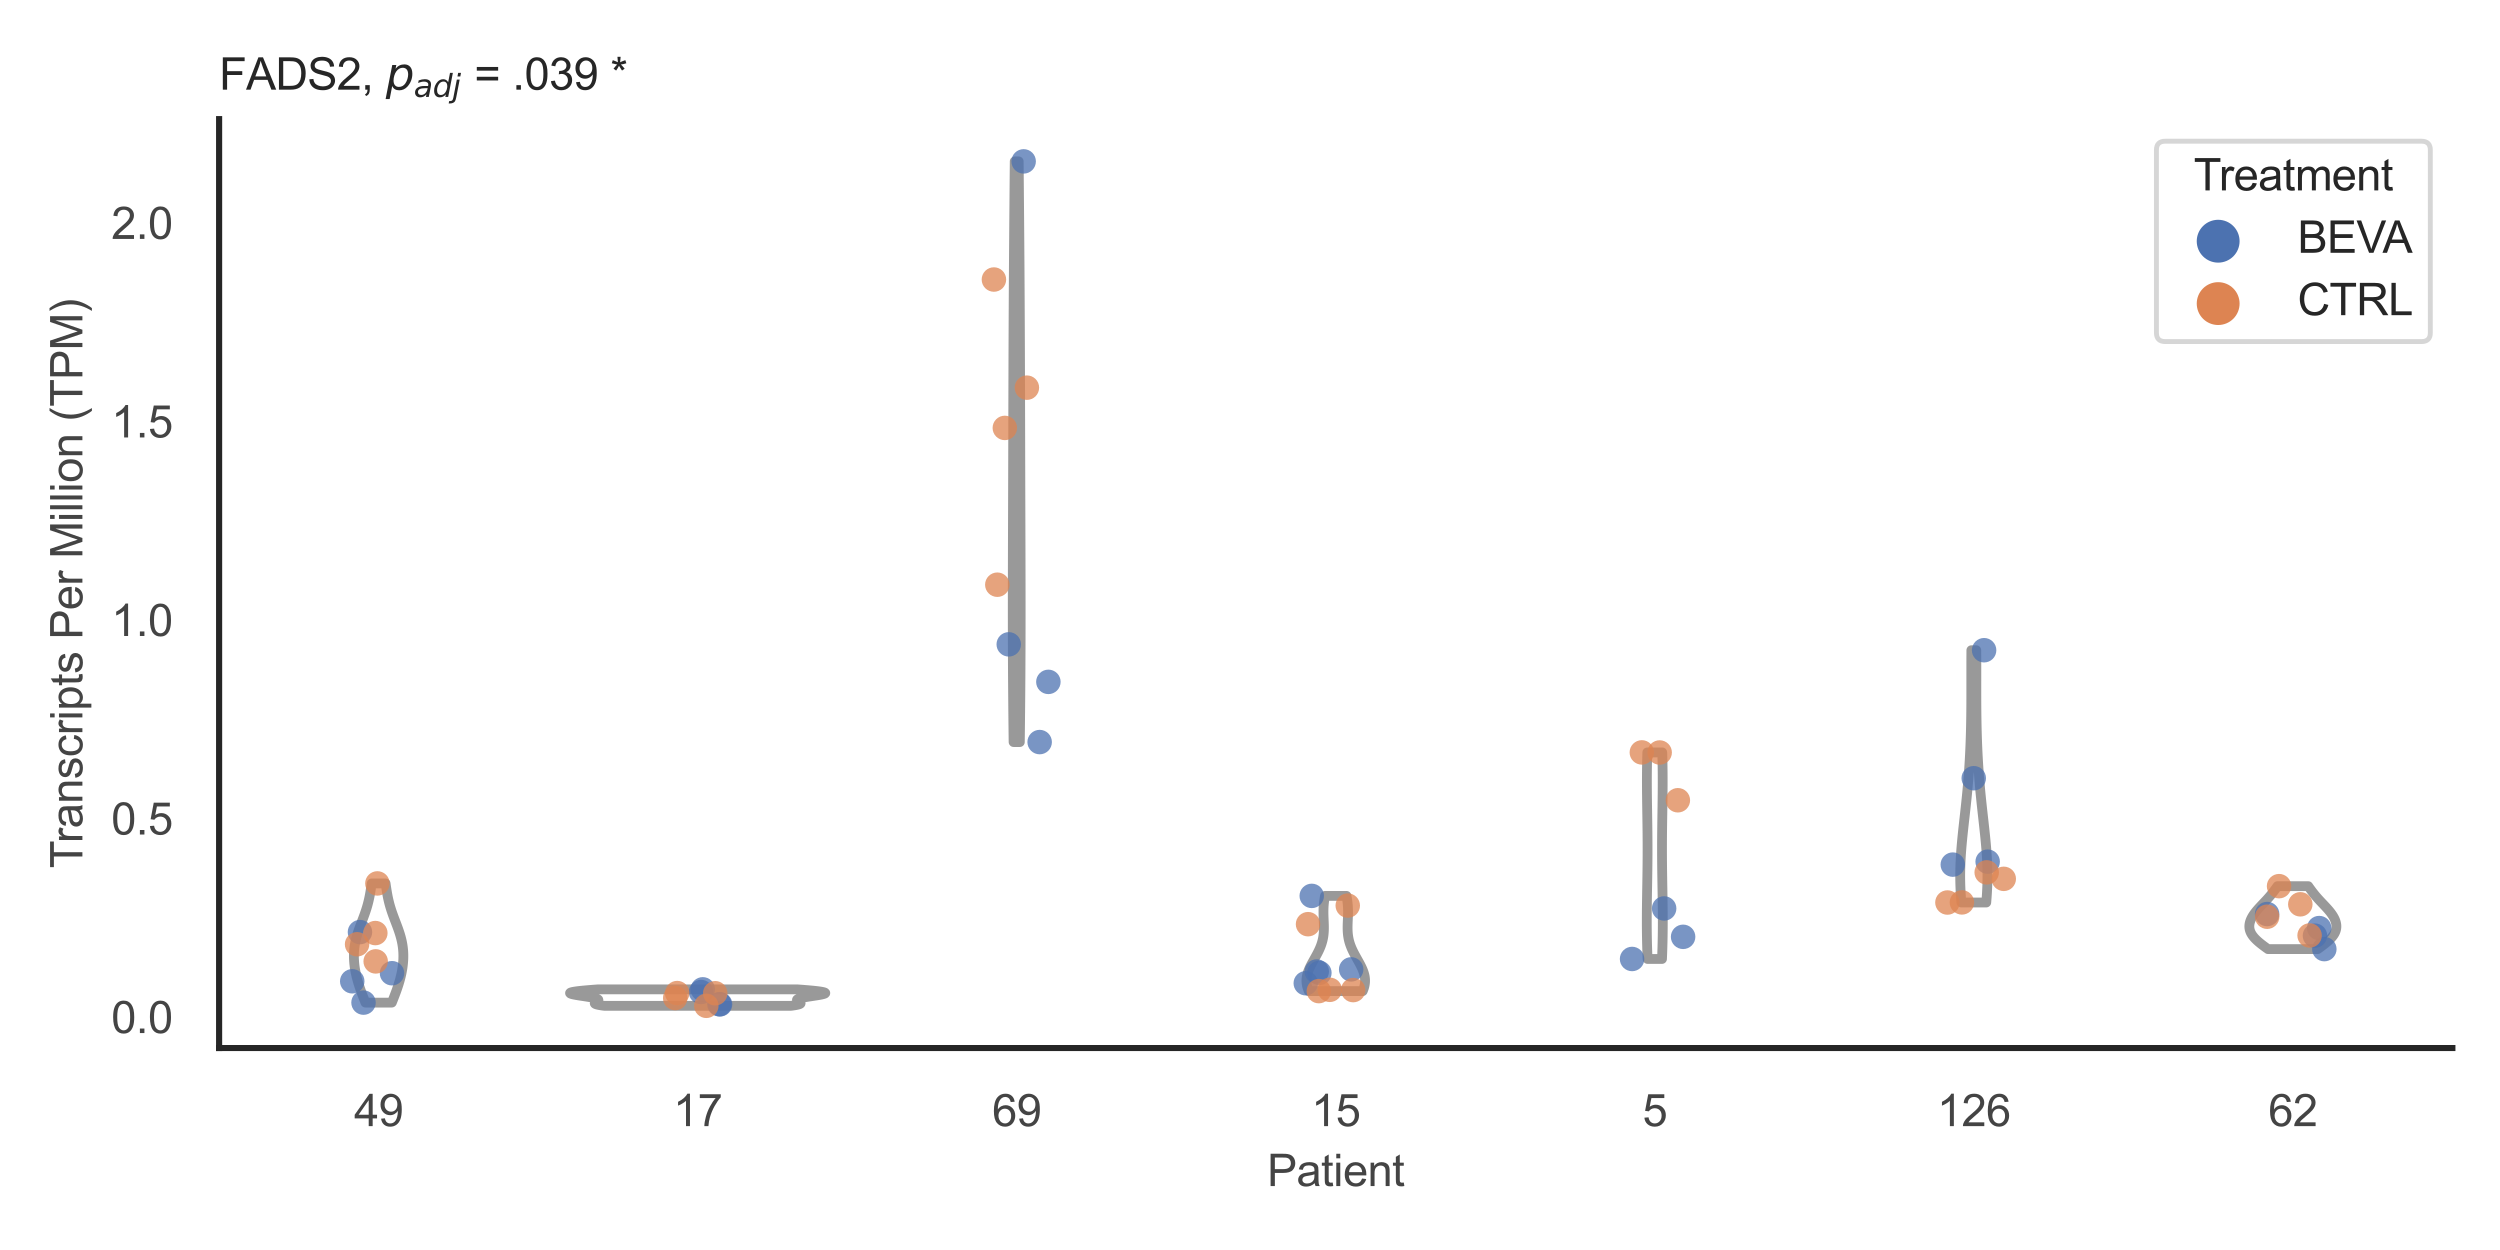 <?xml version="1.0" encoding="utf-8" standalone="no"?>
<!DOCTYPE svg PUBLIC "-//W3C//DTD SVG 1.1//EN"
  "http://www.w3.org/Graphics/SVG/1.1/DTD/svg11.dtd">
<svg xmlns:xlink="http://www.w3.org/1999/xlink" width="510.236pt" height="255.118pt" viewBox="0 0 510.236 255.118" xmlns="http://www.w3.org/2000/svg" version="1.1">
 <defs>
  <style type="text/css">*{stroke-linejoin: round; stroke-linecap: butt}</style>
 </defs>
 <g id="figure_1">
  <g id="patch_1">
   <path d="M 0 255.118 
L 510.236 255.118 
L 510.236 0 
L 0 0 
z
" style="fill: #ffffff"/>
  </g>
  <g id="axes_1">
   <g id="patch_2">
    <path d="M 44.72 213.898 
L 500.516 213.898 
L 500.516 24.32 
L 44.72 24.32 
z
" style="fill: #ffffff"/>
   </g>
   <g id="matplotlib.axis_1">
    <g id="xtick_1">
     <g id="text_1">
      <!-- 49 -->
      <g style="fill: #444444" transform="translate(72.272 229.84)scale(0.09 -0.09)">
       <defs>
        <path id="ArialMT-34" d="M 2069 0 
L 2069 1097 
L 81 1097 
L 81 1613 
L 2172 4581 
L 2631 4581 
L 2631 1613 
L 3250 1613 
L 3250 1097 
L 2631 1097 
L 2631 0 
L 2069 0 
z
M 2069 1613 
L 2069 3678 
L 634 1613 
L 2069 1613 
z
" transform="scale(0.016)"/>
        <path id="ArialMT-39" d="M 350 1059 
L 891 1109 
Q 959 728 1153 556 
Q 1347 384 1650 384 
Q 1909 384 2104 503 
Q 2300 622 2425 820 
Q 2550 1019 2634 1356 
Q 2719 1694 2719 2044 
Q 2719 2081 2716 2156 
Q 2547 1888 2255 1720 
Q 1963 1553 1622 1553 
Q 1053 1553 659 1965 
Q 266 2378 266 3053 
Q 266 3750 677 4175 
Q 1088 4600 1706 4600 
Q 2153 4600 2523 4359 
Q 2894 4119 3086 3673 
Q 3278 3228 3278 2384 
Q 3278 1506 3087 986 
Q 2897 466 2520 194 
Q 2144 -78 1638 -78 
Q 1100 -78 759 220 
Q 419 519 350 1059 
z
M 2653 3081 
Q 2653 3566 2395 3850 
Q 2138 4134 1775 4134 
Q 1400 4134 1122 3828 
Q 844 3522 844 3034 
Q 844 2597 1108 2323 
Q 1372 2050 1759 2050 
Q 2150 2050 2401 2323 
Q 2653 2597 2653 3081 
z
" transform="scale(0.016)"/>
       </defs>
       <use xlink:href="#ArialMT-34"/>
       <use xlink:href="#ArialMT-39" x="55.615"/>
      </g>
     </g>
    </g>
    <g id="xtick_2">
     <g id="text_2">
      <!-- 17 -->
      <g style="fill: #444444" transform="translate(137.386 229.84)scale(0.09 -0.09)">
       <defs>
        <path id="ArialMT-31" d="M 2384 0 
L 1822 0 
L 1822 3584 
Q 1619 3391 1289 3197 
Q 959 3003 697 2906 
L 697 3450 
Q 1169 3672 1522 3987 
Q 1875 4303 2022 4600 
L 2384 4600 
L 2384 0 
z
" transform="scale(0.016)"/>
        <path id="ArialMT-37" d="M 303 3981 
L 303 4522 
L 3269 4522 
L 3269 4084 
Q 2831 3619 2401 2847 
Q 1972 2075 1738 1259 
Q 1569 684 1522 0 
L 944 0 
Q 953 541 1156 1306 
Q 1359 2072 1739 2783 
Q 2119 3494 2547 3981 
L 303 3981 
z
" transform="scale(0.016)"/>
       </defs>
       <use xlink:href="#ArialMT-31"/>
       <use xlink:href="#ArialMT-37" x="55.615"/>
      </g>
     </g>
    </g>
    <g id="xtick_3">
     <g id="text_3">
      <!-- 69 -->
      <g style="fill: #444444" transform="translate(202.5 229.84)scale(0.09 -0.09)">
       <defs>
        <path id="ArialMT-36" d="M 3184 3459 
L 2625 3416 
Q 2550 3747 2413 3897 
Q 2184 4138 1850 4138 
Q 1581 4138 1378 3988 
Q 1113 3794 959 3422 
Q 806 3050 800 2363 
Q 1003 2672 1297 2822 
Q 1591 2972 1913 2972 
Q 2475 2972 2870 2558 
Q 3266 2144 3266 1488 
Q 3266 1056 3080 686 
Q 2894 316 2569 119 
Q 2244 -78 1831 -78 
Q 1128 -78 684 439 
Q 241 956 241 2144 
Q 241 3472 731 4075 
Q 1159 4600 1884 4600 
Q 2425 4600 2770 4297 
Q 3116 3994 3184 3459 
z
M 888 1484 
Q 888 1194 1011 928 
Q 1134 663 1356 523 
Q 1578 384 1822 384 
Q 2178 384 2434 671 
Q 2691 959 2691 1453 
Q 2691 1928 2437 2201 
Q 2184 2475 1800 2475 
Q 1419 2475 1153 2201 
Q 888 1928 888 1484 
z
" transform="scale(0.016)"/>
       </defs>
       <use xlink:href="#ArialMT-36"/>
       <use xlink:href="#ArialMT-39" x="55.615"/>
      </g>
     </g>
    </g>
    <g id="xtick_4">
     <g id="text_4">
      <!-- 15 -->
      <g style="fill: #444444" transform="translate(267.613 229.84)scale(0.09 -0.09)">
       <defs>
        <path id="ArialMT-35" d="M 266 1200 
L 856 1250 
Q 922 819 1161 601 
Q 1400 384 1738 384 
Q 2144 384 2425 690 
Q 2706 997 2706 1503 
Q 2706 1984 2436 2262 
Q 2166 2541 1728 2541 
Q 1456 2541 1237 2417 
Q 1019 2294 894 2097 
L 366 2166 
L 809 4519 
L 3088 4519 
L 3088 3981 
L 1259 3981 
L 1013 2750 
Q 1425 3038 1878 3038 
Q 2478 3038 2890 2622 
Q 3303 2206 3303 1553 
Q 3303 931 2941 478 
Q 2500 -78 1738 -78 
Q 1113 -78 717 272 
Q 322 622 266 1200 
z
" transform="scale(0.016)"/>
       </defs>
       <use xlink:href="#ArialMT-31"/>
       <use xlink:href="#ArialMT-35" x="55.615"/>
      </g>
     </g>
    </g>
    <g id="xtick_5">
     <g id="text_5">
      <!-- 5 -->
      <g style="fill: #444444" transform="translate(335.229 229.84)scale(0.09 -0.09)">
       <use xlink:href="#ArialMT-35"/>
      </g>
     </g>
    </g>
    <g id="xtick_6">
     <g id="text_6">
      <!-- 126 -->
      <g style="fill: #444444" transform="translate(395.338 229.84)scale(0.09 -0.09)">
       <defs>
        <path id="ArialMT-32" d="M 3222 541 
L 3222 0 
L 194 0 
Q 188 203 259 391 
Q 375 700 629 1000 
Q 884 1300 1366 1694 
Q 2113 2306 2375 2664 
Q 2638 3022 2638 3341 
Q 2638 3675 2398 3904 
Q 2159 4134 1775 4134 
Q 1369 4134 1125 3890 
Q 881 3647 878 3216 
L 300 3275 
Q 359 3922 746 4261 
Q 1134 4600 1788 4600 
Q 2447 4600 2831 4234 
Q 3216 3869 3216 3328 
Q 3216 3053 3103 2787 
Q 2991 2522 2730 2228 
Q 2469 1934 1863 1422 
Q 1356 997 1212 845 
Q 1069 694 975 541 
L 3222 541 
z
" transform="scale(0.016)"/>
       </defs>
       <use xlink:href="#ArialMT-31"/>
       <use xlink:href="#ArialMT-32" x="55.615"/>
       <use xlink:href="#ArialMT-36" x="111.23"/>
      </g>
     </g>
    </g>
    <g id="xtick_7">
     <g id="text_7">
      <!-- 62 -->
      <g style="fill: #444444" transform="translate(462.955 229.84)scale(0.09 -0.09)">
       <use xlink:href="#ArialMT-36"/>
       <use xlink:href="#ArialMT-32" x="55.615"/>
      </g>
     </g>
    </g>
    <g id="text_8">
     <!-- Patient -->
     <g style="fill: #444444" transform="translate(258.609 242.071)scale(0.09 -0.09)">
      <defs>
       <path id="ArialMT-50" d="M 494 0 
L 494 4581 
L 2222 4581 
Q 2678 4581 2919 4538 
Q 3256 4481 3484 4323 
Q 3713 4166 3852 3881 
Q 3991 3597 3991 3256 
Q 3991 2672 3619 2267 
Q 3247 1863 2275 1863 
L 1100 1863 
L 1100 0 
L 494 0 
z
M 1100 2403 
L 2284 2403 
Q 2872 2403 3119 2622 
Q 3366 2841 3366 3238 
Q 3366 3525 3220 3729 
Q 3075 3934 2838 4000 
Q 2684 4041 2272 4041 
L 1100 4041 
L 1100 2403 
z
" transform="scale(0.016)"/>
       <path id="ArialMT-61" d="M 2588 409 
Q 2275 144 1986 34 
Q 1697 -75 1366 -75 
Q 819 -75 525 192 
Q 231 459 231 875 
Q 231 1119 342 1320 
Q 453 1522 633 1644 
Q 813 1766 1038 1828 
Q 1203 1872 1538 1913 
Q 2219 1994 2541 2106 
Q 2544 2222 2544 2253 
Q 2544 2597 2384 2738 
Q 2169 2928 1744 2928 
Q 1347 2928 1158 2789 
Q 969 2650 878 2297 
L 328 2372 
Q 403 2725 575 2942 
Q 747 3159 1072 3276 
Q 1397 3394 1825 3394 
Q 2250 3394 2515 3294 
Q 2781 3194 2906 3042 
Q 3031 2891 3081 2659 
Q 3109 2516 3109 2141 
L 3109 1391 
Q 3109 606 3145 398 
Q 3181 191 3288 0 
L 2700 0 
Q 2613 175 2588 409 
z
M 2541 1666 
Q 2234 1541 1622 1453 
Q 1275 1403 1131 1340 
Q 988 1278 909 1158 
Q 831 1038 831 891 
Q 831 666 1001 516 
Q 1172 366 1500 366 
Q 1825 366 2078 508 
Q 2331 650 2450 897 
Q 2541 1088 2541 1459 
L 2541 1666 
z
" transform="scale(0.016)"/>
       <path id="ArialMT-74" d="M 1650 503 
L 1731 6 
Q 1494 -44 1306 -44 
Q 1000 -44 831 53 
Q 663 150 594 308 
Q 525 466 525 972 
L 525 2881 
L 113 2881 
L 113 3319 
L 525 3319 
L 525 4141 
L 1084 4478 
L 1084 3319 
L 1650 3319 
L 1650 2881 
L 1084 2881 
L 1084 941 
Q 1084 700 1114 631 
Q 1144 563 1211 522 
Q 1278 481 1403 481 
Q 1497 481 1650 503 
z
" transform="scale(0.016)"/>
       <path id="ArialMT-69" d="M 425 3934 
L 425 4581 
L 988 4581 
L 988 3934 
L 425 3934 
z
M 425 0 
L 425 3319 
L 988 3319 
L 988 0 
L 425 0 
z
" transform="scale(0.016)"/>
       <path id="ArialMT-65" d="M 2694 1069 
L 3275 997 
Q 3138 488 2766 206 
Q 2394 -75 1816 -75 
Q 1088 -75 661 373 
Q 234 822 234 1631 
Q 234 2469 665 2931 
Q 1097 3394 1784 3394 
Q 2450 3394 2872 2941 
Q 3294 2488 3294 1666 
Q 3294 1616 3291 1516 
L 816 1516 
Q 847 969 1125 678 
Q 1403 388 1819 388 
Q 2128 388 2347 550 
Q 2566 713 2694 1069 
z
M 847 1978 
L 2700 1978 
Q 2663 2397 2488 2606 
Q 2219 2931 1791 2931 
Q 1403 2931 1139 2672 
Q 875 2413 847 1978 
z
" transform="scale(0.016)"/>
       <path id="ArialMT-6e" d="M 422 0 
L 422 3319 
L 928 3319 
L 928 2847 
Q 1294 3394 1984 3394 
Q 2284 3394 2536 3286 
Q 2788 3178 2913 3003 
Q 3038 2828 3088 2588 
Q 3119 2431 3119 2041 
L 3119 0 
L 2556 0 
L 2556 2019 
Q 2556 2363 2490 2533 
Q 2425 2703 2258 2804 
Q 2091 2906 1866 2906 
Q 1506 2906 1245 2678 
Q 984 2450 984 1813 
L 984 0 
L 422 0 
z
" transform="scale(0.016)"/>
      </defs>
      <use xlink:href="#ArialMT-50"/>
      <use xlink:href="#ArialMT-61" x="66.699"/>
      <use xlink:href="#ArialMT-74" x="122.314"/>
      <use xlink:href="#ArialMT-69" x="150.098"/>
      <use xlink:href="#ArialMT-65" x="172.314"/>
      <use xlink:href="#ArialMT-6e" x="227.93"/>
      <use xlink:href="#ArialMT-74" x="283.545"/>
     </g>
    </g>
   </g>
   <g id="matplotlib.axis_2">
    <g id="ytick_1">
     <g id="text_9">
      <!-- 0.0 -->
      <g style="fill: #444444" transform="translate(22.71 210.843)scale(0.09 -0.09)">
       <defs>
        <path id="ArialMT-30" d="M 266 2259 
Q 266 3072 433 3567 
Q 600 4063 929 4331 
Q 1259 4600 1759 4600 
Q 2128 4600 2406 4451 
Q 2684 4303 2865 4023 
Q 3047 3744 3150 3342 
Q 3253 2941 3253 2259 
Q 3253 1453 3087 958 
Q 2922 463 2592 192 
Q 2263 -78 1759 -78 
Q 1097 -78 719 397 
Q 266 969 266 2259 
z
M 844 2259 
Q 844 1131 1108 757 
Q 1372 384 1759 384 
Q 2147 384 2411 759 
Q 2675 1134 2675 2259 
Q 2675 3391 2411 3762 
Q 2147 4134 1753 4134 
Q 1366 4134 1134 3806 
Q 844 3388 844 2259 
z
" transform="scale(0.016)"/>
        <path id="ArialMT-2e" d="M 581 0 
L 581 641 
L 1222 641 
L 1222 0 
L 581 0 
z
" transform="scale(0.016)"/>
       </defs>
       <use xlink:href="#ArialMT-30"/>
       <use xlink:href="#ArialMT-2e" x="55.615"/>
       <use xlink:href="#ArialMT-30" x="83.398"/>
      </g>
     </g>
    </g>
    <g id="ytick_2">
     <g id="text_10">
      <!-- 0.5 -->
      <g style="fill: #444444" transform="translate(22.71 170.322)scale(0.09 -0.09)">
       <use xlink:href="#ArialMT-30"/>
       <use xlink:href="#ArialMT-2e" x="55.615"/>
       <use xlink:href="#ArialMT-35" x="83.398"/>
      </g>
     </g>
    </g>
    <g id="ytick_3">
     <g id="text_11">
      <!-- 1.0 -->
      <g style="fill: #444444" transform="translate(22.71 129.801)scale(0.09 -0.09)">
       <use xlink:href="#ArialMT-31"/>
       <use xlink:href="#ArialMT-2e" x="55.615"/>
       <use xlink:href="#ArialMT-30" x="83.398"/>
      </g>
     </g>
    </g>
    <g id="ytick_4">
     <g id="text_12">
      <!-- 1.5 -->
      <g style="fill: #444444" transform="translate(22.71 89.28)scale(0.09 -0.09)">
       <use xlink:href="#ArialMT-31"/>
       <use xlink:href="#ArialMT-2e" x="55.615"/>
       <use xlink:href="#ArialMT-35" x="83.398"/>
      </g>
     </g>
    </g>
    <g id="ytick_5">
     <g id="text_13">
      <!-- 2.0 -->
      <g style="fill: #444444" transform="translate(22.71 48.759)scale(0.09 -0.09)">
       <use xlink:href="#ArialMT-32"/>
       <use xlink:href="#ArialMT-2e" x="55.615"/>
       <use xlink:href="#ArialMT-30" x="83.398"/>
      </g>
     </g>
    </g>
    <g id="text_14">
     <!-- Transcripts Per Million (TPM) -->
     <g style="fill: #444444" transform="translate(16.816 177.194)rotate(-90)scale(0.09 -0.09)">
      <defs>
       <path id="ArialMT-54" d="M 1659 0 
L 1659 4041 
L 150 4041 
L 150 4581 
L 3781 4581 
L 3781 4041 
L 2266 4041 
L 2266 0 
L 1659 0 
z
" transform="scale(0.016)"/>
       <path id="ArialMT-72" d="M 416 0 
L 416 3319 
L 922 3319 
L 922 2816 
Q 1116 3169 1280 3281 
Q 1444 3394 1641 3394 
Q 1925 3394 2219 3213 
L 2025 2691 
Q 1819 2813 1613 2813 
Q 1428 2813 1281 2702 
Q 1134 2591 1072 2394 
Q 978 2094 978 1738 
L 978 0 
L 416 0 
z
" transform="scale(0.016)"/>
       <path id="ArialMT-73" d="M 197 991 
L 753 1078 
Q 800 744 1014 566 
Q 1228 388 1613 388 
Q 2000 388 2187 545 
Q 2375 703 2375 916 
Q 2375 1106 2209 1216 
Q 2094 1291 1634 1406 
Q 1016 1563 777 1677 
Q 538 1791 414 1992 
Q 291 2194 291 2438 
Q 291 2659 392 2848 
Q 494 3038 669 3163 
Q 800 3259 1026 3326 
Q 1253 3394 1513 3394 
Q 1903 3394 2198 3281 
Q 2494 3169 2634 2976 
Q 2775 2784 2828 2463 
L 2278 2388 
Q 2241 2644 2061 2787 
Q 1881 2931 1553 2931 
Q 1166 2931 1000 2803 
Q 834 2675 834 2503 
Q 834 2394 903 2306 
Q 972 2216 1119 2156 
Q 1203 2125 1616 2013 
Q 2213 1853 2448 1751 
Q 2684 1650 2818 1456 
Q 2953 1263 2953 975 
Q 2953 694 2789 445 
Q 2625 197 2315 61 
Q 2006 -75 1616 -75 
Q 969 -75 630 194 
Q 291 463 197 991 
z
" transform="scale(0.016)"/>
       <path id="ArialMT-63" d="M 2588 1216 
L 3141 1144 
Q 3050 572 2676 248 
Q 2303 -75 1759 -75 
Q 1078 -75 664 370 
Q 250 816 250 1647 
Q 250 2184 428 2587 
Q 606 2991 970 3192 
Q 1334 3394 1763 3394 
Q 2303 3394 2647 3120 
Q 2991 2847 3088 2344 
L 2541 2259 
Q 2463 2594 2264 2762 
Q 2066 2931 1784 2931 
Q 1359 2931 1093 2626 
Q 828 2322 828 1663 
Q 828 994 1084 691 
Q 1341 388 1753 388 
Q 2084 388 2306 591 
Q 2528 794 2588 1216 
z
" transform="scale(0.016)"/>
       <path id="ArialMT-70" d="M 422 -1272 
L 422 3319 
L 934 3319 
L 934 2888 
Q 1116 3141 1344 3267 
Q 1572 3394 1897 3394 
Q 2322 3394 2647 3175 
Q 2972 2956 3137 2557 
Q 3303 2159 3303 1684 
Q 3303 1175 3120 767 
Q 2938 359 2589 142 
Q 2241 -75 1856 -75 
Q 1575 -75 1351 44 
Q 1128 163 984 344 
L 984 -1272 
L 422 -1272 
z
M 931 1641 
Q 931 1000 1190 694 
Q 1450 388 1819 388 
Q 2194 388 2461 705 
Q 2728 1022 2728 1688 
Q 2728 2322 2467 2637 
Q 2206 2953 1844 2953 
Q 1484 2953 1207 2617 
Q 931 2281 931 1641 
z
" transform="scale(0.016)"/>
       <path id="ArialMT-20" transform="scale(0.016)"/>
       <path id="ArialMT-4d" d="M 475 0 
L 475 4581 
L 1388 4581 
L 2472 1338 
Q 2622 884 2691 659 
Q 2769 909 2934 1394 
L 4031 4581 
L 4847 4581 
L 4847 0 
L 4263 0 
L 4263 3834 
L 2931 0 
L 2384 0 
L 1059 3900 
L 1059 0 
L 475 0 
z
" transform="scale(0.016)"/>
       <path id="ArialMT-6c" d="M 409 0 
L 409 4581 
L 972 4581 
L 972 0 
L 409 0 
z
" transform="scale(0.016)"/>
       <path id="ArialMT-6f" d="M 213 1659 
Q 213 2581 725 3025 
Q 1153 3394 1769 3394 
Q 2453 3394 2887 2945 
Q 3322 2497 3322 1706 
Q 3322 1066 3130 698 
Q 2938 331 2570 128 
Q 2203 -75 1769 -75 
Q 1072 -75 642 372 
Q 213 819 213 1659 
z
M 791 1659 
Q 791 1022 1069 705 
Q 1347 388 1769 388 
Q 2188 388 2466 706 
Q 2744 1025 2744 1678 
Q 2744 2294 2464 2611 
Q 2184 2928 1769 2928 
Q 1347 2928 1069 2612 
Q 791 2297 791 1659 
z
" transform="scale(0.016)"/>
       <path id="ArialMT-28" d="M 1497 -1347 
Q 1031 -759 709 28 
Q 388 816 388 1659 
Q 388 2403 628 3084 
Q 909 3875 1497 4659 
L 1900 4659 
Q 1522 4009 1400 3731 
Q 1209 3300 1100 2831 
Q 966 2247 966 1656 
Q 966 153 1900 -1347 
L 1497 -1347 
z
" transform="scale(0.016)"/>
       <path id="ArialMT-29" d="M 791 -1347 
L 388 -1347 
Q 1322 153 1322 1656 
Q 1322 2244 1188 2822 
Q 1081 3291 891 3722 
Q 769 4003 388 4659 
L 791 4659 
Q 1378 3875 1659 3084 
Q 1900 2403 1900 1659 
Q 1900 816 1576 28 
Q 1253 -759 791 -1347 
z
" transform="scale(0.016)"/>
      </defs>
      <use xlink:href="#ArialMT-54"/>
      <use xlink:href="#ArialMT-72" x="57.334"/>
      <use xlink:href="#ArialMT-61" x="90.635"/>
      <use xlink:href="#ArialMT-6e" x="146.25"/>
      <use xlink:href="#ArialMT-73" x="201.865"/>
      <use xlink:href="#ArialMT-63" x="251.865"/>
      <use xlink:href="#ArialMT-72" x="301.865"/>
      <use xlink:href="#ArialMT-69" x="335.166"/>
      <use xlink:href="#ArialMT-70" x="357.383"/>
      <use xlink:href="#ArialMT-74" x="412.998"/>
      <use xlink:href="#ArialMT-73" x="440.781"/>
      <use xlink:href="#ArialMT-20" x="490.781"/>
      <use xlink:href="#ArialMT-50" x="518.564"/>
      <use xlink:href="#ArialMT-65" x="585.264"/>
      <use xlink:href="#ArialMT-72" x="640.879"/>
      <use xlink:href="#ArialMT-20" x="674.18"/>
      <use xlink:href="#ArialMT-4d" x="701.963"/>
      <use xlink:href="#ArialMT-69" x="785.264"/>
      <use xlink:href="#ArialMT-6c" x="807.48"/>
      <use xlink:href="#ArialMT-6c" x="829.697"/>
      <use xlink:href="#ArialMT-69" x="851.914"/>
      <use xlink:href="#ArialMT-6f" x="874.131"/>
      <use xlink:href="#ArialMT-6e" x="929.746"/>
      <use xlink:href="#ArialMT-20" x="985.361"/>
      <use xlink:href="#ArialMT-28" x="1013.145"/>
      <use xlink:href="#ArialMT-54" x="1046.445"/>
      <use xlink:href="#ArialMT-50" x="1107.529"/>
      <use xlink:href="#ArialMT-4d" x="1174.229"/>
      <use xlink:href="#ArialMT-29" x="1257.529"/>
     </g>
    </g>
   </g>
   <g id="PolyCollection_1">
    <defs>
     <path id="m039fff2cce" d="M 79.973 -50.493 
L 74.581 -50.493 
L 74.484 -50.738 
L 74.387 -50.984 
L 74.291 -51.23 
L 74.194 -51.475 
L 74.099 -51.721 
L 74.005 -51.967 
L 73.911 -52.212 
L 73.819 -52.458 
L 73.729 -52.704 
L 73.64 -52.949 
L 73.552 -53.195 
L 73.467 -53.441 
L 73.383 -53.687 
L 73.302 -53.932 
L 73.223 -54.178 
L 73.146 -54.424 
L 73.072 -54.669 
L 73.001 -54.915 
L 72.932 -55.161 
L 72.866 -55.406 
L 72.803 -55.652 
L 72.743 -55.898 
L 72.686 -56.143 
L 72.632 -56.389 
L 72.581 -56.635 
L 72.534 -56.88 
L 72.489 -57.126 
L 72.448 -57.372 
L 72.41 -57.618 
L 72.376 -57.863 
L 72.345 -58.109 
L 72.318 -58.355 
L 72.294 -58.6 
L 72.274 -58.846 
L 72.258 -59.092 
L 72.246 -59.337 
L 72.237 -59.583 
L 72.232 -59.829 
L 72.232 -60.074 
L 72.235 -60.32 
L 72.242 -60.566 
L 72.254 -60.811 
L 72.27 -61.057 
L 72.29 -61.303 
L 72.315 -61.549 
L 72.344 -61.794 
L 72.377 -62.04 
L 72.415 -62.286 
L 72.457 -62.531 
L 72.504 -62.777 
L 72.555 -63.023 
L 72.61 -63.268 
L 72.669 -63.514 
L 72.732 -63.76 
L 72.8 -64.005 
L 72.87 -64.251 
L 72.945 -64.497 
L 73.022 -64.742 
L 73.103 -64.988 
L 73.186 -65.234 
L 73.272 -65.48 
L 73.36 -65.725 
L 73.45 -65.971 
L 73.542 -66.217 
L 73.634 -66.462 
L 73.728 -66.708 
L 73.821 -66.954 
L 73.915 -67.199 
L 74.009 -67.445 
L 74.102 -67.691 
L 74.194 -67.936 
L 74.285 -68.182 
L 74.374 -68.428 
L 74.462 -68.673 
L 74.548 -68.919 
L 74.631 -69.165 
L 74.712 -69.411 
L 74.79 -69.656 
L 74.865 -69.902 
L 74.938 -70.148 
L 75.008 -70.393 
L 75.074 -70.639 
L 75.138 -70.885 
L 75.199 -71.13 
L 75.257 -71.376 
L 75.313 -71.622 
L 75.365 -71.867 
L 75.416 -72.113 
L 75.464 -72.359 
L 75.51 -72.604 
L 75.553 -72.85 
L 75.596 -73.096 
L 75.636 -73.342 
L 75.675 -73.587 
L 75.713 -73.833 
L 75.75 -74.079 
L 75.787 -74.324 
L 75.822 -74.57 
L 75.858 -74.816 
L 78.696 -74.816 
L 78.696 -74.816 
L 78.731 -74.57 
L 78.767 -74.324 
L 78.803 -74.079 
L 78.84 -73.833 
L 78.878 -73.587 
L 78.918 -73.342 
L 78.958 -73.096 
L 79 -72.85 
L 79.044 -72.604 
L 79.09 -72.359 
L 79.138 -72.113 
L 79.188 -71.867 
L 79.241 -71.622 
L 79.297 -71.376 
L 79.355 -71.13 
L 79.416 -70.885 
L 79.479 -70.639 
L 79.546 -70.393 
L 79.616 -70.148 
L 79.689 -69.902 
L 79.764 -69.656 
L 79.842 -69.411 
L 79.923 -69.165 
L 80.006 -68.919 
L 80.092 -68.673 
L 80.179 -68.428 
L 80.269 -68.182 
L 80.36 -67.936 
L 80.452 -67.691 
L 80.545 -67.445 
L 80.638 -67.199 
L 80.732 -66.954 
L 80.826 -66.708 
L 80.919 -66.462 
L 81.012 -66.217 
L 81.103 -65.971 
L 81.193 -65.725 
L 81.281 -65.48 
L 81.367 -65.234 
L 81.451 -64.988 
L 81.531 -64.742 
L 81.609 -64.497 
L 81.683 -64.251 
L 81.754 -64.005 
L 81.821 -63.76 
L 81.885 -63.514 
L 81.944 -63.268 
L 81.999 -63.023 
L 82.05 -62.777 
L 82.096 -62.531 
L 82.139 -62.286 
L 82.176 -62.04 
L 82.21 -61.794 
L 82.239 -61.549 
L 82.263 -61.303 
L 82.284 -61.057 
L 82.3 -60.811 
L 82.311 -60.566 
L 82.319 -60.32 
L 82.322 -60.074 
L 82.321 -59.829 
L 82.317 -59.583 
L 82.308 -59.337 
L 82.296 -59.092 
L 82.279 -58.846 
L 82.259 -58.6 
L 82.236 -58.355 
L 82.208 -58.109 
L 82.178 -57.863 
L 82.143 -57.618 
L 82.106 -57.372 
L 82.065 -57.126 
L 82.02 -56.88 
L 81.972 -56.635 
L 81.922 -56.389 
L 81.868 -56.143 
L 81.811 -55.898 
L 81.75 -55.652 
L 81.687 -55.406 
L 81.621 -55.161 
L 81.553 -54.915 
L 81.481 -54.669 
L 81.407 -54.424 
L 81.331 -54.178 
L 81.252 -53.932 
L 81.17 -53.687 
L 81.087 -53.441 
L 81.002 -53.195 
L 80.914 -52.949 
L 80.825 -52.704 
L 80.734 -52.458 
L 80.642 -52.212 
L 80.549 -51.967 
L 80.455 -51.721 
L 80.359 -51.475 
L 80.263 -51.23 
L 80.167 -50.984 
L 80.07 -50.738 
L 79.973 -50.493 
z
" style="stroke: #999999; stroke-width: 2"/>
    </defs>
    <g clip-path="url(#pb8e0824c6f)">
     <use xlink:href="#m039fff2cce" x="0" y="255.118" style="fill: #ffffff; stroke: #999999; stroke-width: 2"/>
    </g>
   </g>
   <g id="PolyCollection_2">
    <defs>
     <path id="m5c3a799fae" d="M 161.445 -49.837 
L 123.336 -49.837 
L 123.078 -49.871 
L 122.839 -49.905 
L 122.618 -49.939 
L 122.416 -49.973 
L 122.233 -50.007 
L 122.069 -50.041 
L 121.923 -50.075 
L 121.796 -50.109 
L 121.686 -50.143 
L 121.595 -50.177 
L 121.52 -50.211 
L 121.461 -50.245 
L 121.419 -50.279 
L 121.39 -50.313 
L 121.376 -50.347 
L 121.374 -50.381 
L 121.385 -50.415 
L 121.405 -50.449 
L 121.435 -50.483 
L 121.473 -50.516 
L 121.518 -50.55 
L 121.568 -50.584 
L 121.623 -50.618 
L 121.68 -50.652 
L 121.739 -50.686 
L 121.797 -50.72 
L 121.855 -50.754 
L 121.91 -50.788 
L 121.962 -50.822 
L 122.009 -50.856 
L 122.049 -50.89 
L 122.083 -50.924 
L 122.108 -50.958 
L 122.124 -50.992 
L 122.131 -51.026 
L 122.127 -51.06 
L 122.111 -51.094 
L 122.083 -51.128 
L 122.043 -51.162 
L 121.991 -51.196 
L 121.925 -51.23 
L 121.846 -51.264 
L 121.754 -51.298 
L 121.649 -51.332 
L 121.531 -51.366 
L 121.4 -51.4 
L 121.257 -51.433 
L 121.102 -51.467 
L 120.936 -51.501 
L 120.76 -51.535 
L 120.574 -51.569 
L 120.38 -51.603 
L 120.177 -51.637 
L 119.968 -51.671 
L 119.754 -51.705 
L 119.535 -51.739 
L 119.313 -51.773 
L 119.089 -51.807 
L 118.865 -51.841 
L 118.642 -51.875 
L 118.421 -51.909 
L 118.204 -51.943 
L 117.993 -51.977 
L 117.788 -52.011 
L 117.591 -52.045 
L 117.404 -52.079 
L 117.228 -52.113 
L 117.064 -52.147 
L 116.914 -52.181 
L 116.779 -52.215 
L 116.66 -52.249 
L 116.558 -52.283 
L 116.475 -52.317 
L 116.411 -52.351 
L 116.367 -52.384 
L 116.345 -52.418 
L 116.345 -52.452 
L 116.368 -52.486 
L 116.413 -52.52 
L 116.483 -52.554 
L 116.576 -52.588 
L 116.693 -52.622 
L 116.835 -52.656 
L 117.001 -52.69 
L 117.192 -52.724 
L 117.406 -52.758 
L 117.645 -52.792 
L 117.907 -52.826 
L 118.191 -52.86 
L 118.498 -52.894 
L 118.827 -52.928 
L 119.176 -52.962 
L 119.545 -52.996 
L 119.934 -53.03 
L 120.34 -53.064 
L 120.763 -53.098 
L 121.203 -53.132 
L 121.657 -53.166 
L 122.124 -53.2 
L 162.657 -53.2 
L 162.657 -53.2 
L 163.125 -53.166 
L 163.579 -53.132 
L 164.018 -53.098 
L 164.441 -53.064 
L 164.848 -53.03 
L 165.236 -52.996 
L 165.605 -52.962 
L 165.955 -52.928 
L 166.283 -52.894 
L 166.59 -52.86 
L 166.875 -52.826 
L 167.136 -52.792 
L 167.375 -52.758 
L 167.589 -52.724 
L 167.78 -52.69 
L 167.946 -52.656 
L 168.088 -52.622 
L 168.205 -52.588 
L 168.299 -52.554 
L 168.368 -52.52 
L 168.414 -52.486 
L 168.436 -52.452 
L 168.436 -52.418 
L 168.414 -52.384 
L 168.37 -52.351 
L 168.307 -52.317 
L 168.223 -52.283 
L 168.122 -52.249 
L 168.003 -52.215 
L 167.868 -52.181 
L 167.717 -52.147 
L 167.553 -52.113 
L 167.377 -52.079 
L 167.19 -52.045 
L 166.993 -52.011 
L 166.788 -51.977 
L 166.577 -51.943 
L 166.36 -51.909 
L 166.139 -51.875 
L 165.916 -51.841 
L 165.692 -51.807 
L 165.468 -51.773 
L 165.246 -51.739 
L 165.027 -51.705 
L 164.813 -51.671 
L 164.604 -51.637 
L 164.402 -51.603 
L 164.207 -51.569 
L 164.021 -51.535 
L 163.845 -51.501 
L 163.679 -51.467 
L 163.524 -51.433 
L 163.381 -51.4 
L 163.251 -51.366 
L 163.132 -51.332 
L 163.027 -51.298 
L 162.935 -51.264 
L 162.856 -51.23 
L 162.791 -51.196 
L 162.738 -51.162 
L 162.698 -51.128 
L 162.67 -51.094 
L 162.655 -51.06 
L 162.65 -51.026 
L 162.657 -50.992 
L 162.673 -50.958 
L 162.698 -50.924 
L 162.732 -50.89 
L 162.773 -50.856 
L 162.819 -50.822 
L 162.871 -50.788 
L 162.926 -50.754 
L 162.984 -50.72 
L 163.043 -50.686 
L 163.101 -50.652 
L 163.159 -50.618 
L 163.213 -50.584 
L 163.263 -50.55 
L 163.308 -50.516 
L 163.346 -50.483 
L 163.376 -50.449 
L 163.397 -50.415 
L 163.407 -50.381 
L 163.405 -50.347 
L 163.391 -50.313 
L 163.363 -50.279 
L 163.32 -50.245 
L 163.261 -50.211 
L 163.187 -50.177 
L 163.095 -50.143 
L 162.986 -50.109 
L 162.858 -50.075 
L 162.713 -50.041 
L 162.548 -50.007 
L 162.365 -49.973 
L 162.163 -49.939 
L 161.942 -49.905 
L 161.703 -49.871 
L 161.445 -49.837 
z
" style="stroke: #999999; stroke-width: 2"/>
    </defs>
    <g clip-path="url(#pb8e0824c6f)">
     <use xlink:href="#m5c3a799fae" x="0" y="255.118" style="fill: #ffffff; stroke: #999999; stroke-width: 2"/>
    </g>
   </g>
   <g id="PolyCollection_3">
    <defs>
     <path id="mcd98913594" d="M 208.142 -103.665 
L 206.867 -103.665 
L 206.852 -104.862 
L 206.838 -106.059 
L 206.824 -107.256 
L 206.811 -108.453 
L 206.799 -109.651 
L 206.787 -110.848 
L 206.776 -112.045 
L 206.766 -113.242 
L 206.756 -114.439 
L 206.747 -115.636 
L 206.739 -116.833 
L 206.732 -118.03 
L 206.725 -119.228 
L 206.719 -120.425 
L 206.714 -121.622 
L 206.71 -122.819 
L 206.706 -124.016 
L 206.703 -125.213 
L 206.701 -126.41 
L 206.699 -127.608 
L 206.698 -128.805 
L 206.697 -130.002 
L 206.697 -131.199 
L 206.698 -132.396 
L 206.699 -133.593 
L 206.7 -134.79 
L 206.702 -135.987 
L 206.704 -137.185 
L 206.707 -138.382 
L 206.709 -139.579 
L 206.712 -140.776 
L 206.716 -141.973 
L 206.719 -143.17 
L 206.722 -144.367 
L 206.726 -145.564 
L 206.729 -146.762 
L 206.733 -147.959 
L 206.737 -149.156 
L 206.741 -150.353 
L 206.744 -151.55 
L 206.748 -152.747 
L 206.751 -153.944 
L 206.755 -155.142 
L 206.758 -156.339 
L 206.762 -157.536 
L 206.765 -158.733 
L 206.768 -159.93 
L 206.772 -161.127 
L 206.775 -162.324 
L 206.778 -163.521 
L 206.781 -164.719 
L 206.784 -165.916 
L 206.787 -167.113 
L 206.79 -168.31 
L 206.793 -169.507 
L 206.796 -170.704 
L 206.799 -171.901 
L 206.802 -173.099 
L 206.806 -174.296 
L 206.809 -175.493 
L 206.812 -176.69 
L 206.816 -177.887 
L 206.82 -179.084 
L 206.824 -180.281 
L 206.828 -181.478 
L 206.832 -182.676 
L 206.836 -183.873 
L 206.841 -185.07 
L 206.846 -186.267 
L 206.851 -187.464 
L 206.856 -188.661 
L 206.862 -189.858 
L 206.867 -191.055 
L 206.874 -192.253 
L 206.88 -193.45 
L 206.886 -194.647 
L 206.893 -195.844 
L 206.9 -197.041 
L 206.908 -198.238 
L 206.915 -199.435 
L 206.923 -200.633 
L 206.931 -201.83 
L 206.939 -203.027 
L 206.948 -204.224 
L 206.957 -205.421 
L 206.966 -206.618 
L 206.975 -207.815 
L 206.984 -209.012 
L 206.994 -210.21 
L 207.004 -211.407 
L 207.014 -212.604 
L 207.024 -213.801 
L 207.034 -214.998 
L 207.045 -216.195 
L 207.055 -217.392 
L 207.066 -218.59 
L 207.077 -219.787 
L 207.088 -220.984 
L 207.099 -222.181 
L 207.91 -222.181 
L 207.91 -222.181 
L 207.921 -220.984 
L 207.932 -219.787 
L 207.943 -218.59 
L 207.953 -217.392 
L 207.964 -216.195 
L 207.974 -214.998 
L 207.985 -213.801 
L 207.995 -212.604 
L 208.005 -211.407 
L 208.015 -210.21 
L 208.024 -209.012 
L 208.034 -207.815 
L 208.043 -206.618 
L 208.052 -205.421 
L 208.061 -204.224 
L 208.069 -203.027 
L 208.078 -201.83 
L 208.086 -200.633 
L 208.094 -199.435 
L 208.101 -198.238 
L 208.108 -197.041 
L 208.116 -195.844 
L 208.122 -194.647 
L 208.129 -193.45 
L 208.135 -192.253 
L 208.141 -191.055 
L 208.147 -189.858 
L 208.153 -188.661 
L 208.158 -187.464 
L 208.163 -186.267 
L 208.168 -185.07 
L 208.173 -183.873 
L 208.177 -182.676 
L 208.181 -181.478 
L 208.185 -180.281 
L 208.189 -179.084 
L 208.193 -177.887 
L 208.196 -176.69 
L 208.2 -175.493 
L 208.203 -174.296 
L 208.206 -173.099 
L 208.21 -171.901 
L 208.213 -170.704 
L 208.216 -169.507 
L 208.219 -168.31 
L 208.222 -167.113 
L 208.225 -165.916 
L 208.228 -164.719 
L 208.231 -163.521 
L 208.234 -162.324 
L 208.237 -161.127 
L 208.24 -159.93 
L 208.244 -158.733 
L 208.247 -157.536 
L 208.25 -156.339 
L 208.254 -155.142 
L 208.257 -153.944 
L 208.261 -152.747 
L 208.265 -151.55 
L 208.268 -150.353 
L 208.272 -149.156 
L 208.276 -147.959 
L 208.279 -146.762 
L 208.283 -145.564 
L 208.286 -144.367 
L 208.29 -143.17 
L 208.293 -141.973 
L 208.296 -140.776 
L 208.299 -139.579 
L 208.302 -138.382 
L 208.304 -137.185 
L 208.307 -135.987 
L 208.308 -134.79 
L 208.31 -133.593 
L 208.311 -132.396 
L 208.311 -131.199 
L 208.311 -130.002 
L 208.311 -128.805 
L 208.31 -127.608 
L 208.308 -126.41 
L 208.306 -125.213 
L 208.303 -124.016 
L 208.299 -122.819 
L 208.294 -121.622 
L 208.289 -120.425 
L 208.283 -119.228 
L 208.277 -118.03 
L 208.27 -116.833 
L 208.261 -115.636 
L 208.253 -114.439 
L 208.243 -113.242 
L 208.233 -112.045 
L 208.222 -110.848 
L 208.21 -109.651 
L 208.198 -108.453 
L 208.184 -107.256 
L 208.171 -106.059 
L 208.157 -104.862 
L 208.142 -103.665 
z
" style="stroke: #999999; stroke-width: 2"/>
    </defs>
    <g clip-path="url(#pb8e0824c6f)">
     <use xlink:href="#mcd98913594" x="0" y="255.118" style="fill: #ffffff; stroke: #999999; stroke-width: 2"/>
    </g>
   </g>
   <g id="PolyCollection_4">
    <defs>
     <path id="m2194f511f1" d="M 278.121 -52.837 
L 267.115 -52.837 
L 267.033 -53.034 
L 266.958 -53.23 
L 266.89 -53.426 
L 266.83 -53.623 
L 266.778 -53.819 
L 266.733 -54.015 
L 266.697 -54.212 
L 266.669 -54.408 
L 266.649 -54.604 
L 266.638 -54.801 
L 266.635 -54.997 
L 266.64 -55.193 
L 266.653 -55.389 
L 266.675 -55.586 
L 266.704 -55.782 
L 266.741 -55.978 
L 266.786 -56.175 
L 266.837 -56.371 
L 266.896 -56.567 
L 266.961 -56.764 
L 267.032 -56.96 
L 267.109 -57.156 
L 267.191 -57.353 
L 267.279 -57.549 
L 267.37 -57.745 
L 267.466 -57.941 
L 267.565 -58.138 
L 267.668 -58.334 
L 267.772 -58.53 
L 267.879 -58.727 
L 267.988 -58.923 
L 268.097 -59.119 
L 268.207 -59.316 
L 268.317 -59.512 
L 268.427 -59.708 
L 268.536 -59.905 
L 268.643 -60.101 
L 268.749 -60.297 
L 268.853 -60.493 
L 268.954 -60.69 
L 269.053 -60.886 
L 269.149 -61.082 
L 269.241 -61.279 
L 269.329 -61.475 
L 269.414 -61.671 
L 269.494 -61.868 
L 269.571 -62.064 
L 269.643 -62.26 
L 269.71 -62.457 
L 269.773 -62.653 
L 269.831 -62.849 
L 269.885 -63.045 
L 269.934 -63.242 
L 269.978 -63.438 
L 270.018 -63.634 
L 270.054 -63.831 
L 270.085 -64.027 
L 270.112 -64.223 
L 270.135 -64.42 
L 270.154 -64.616 
L 270.17 -64.812 
L 270.182 -65.009 
L 270.192 -65.205 
L 270.198 -65.401 
L 270.201 -65.597 
L 270.202 -65.794 
L 270.201 -65.99 
L 270.198 -66.186 
L 270.194 -66.383 
L 270.188 -66.579 
L 270.181 -66.775 
L 270.174 -66.972 
L 270.165 -67.168 
L 270.157 -67.364 
L 270.149 -67.561 
L 270.141 -67.757 
L 270.133 -67.953 
L 270.126 -68.149 
L 270.12 -68.346 
L 270.116 -68.542 
L 270.113 -68.738 
L 270.111 -68.935 
L 270.111 -69.131 
L 270.113 -69.327 
L 270.117 -69.524 
L 270.123 -69.72 
L 270.132 -69.916 
L 270.142 -70.113 
L 270.156 -70.309 
L 270.171 -70.505 
L 270.189 -70.701 
L 270.21 -70.898 
L 270.233 -71.094 
L 270.259 -71.29 
L 270.287 -71.487 
L 270.318 -71.683 
L 270.351 -71.879 
L 270.386 -72.076 
L 270.424 -72.272 
L 274.813 -72.272 
L 274.813 -72.272 
L 274.85 -72.076 
L 274.886 -71.879 
L 274.919 -71.683 
L 274.949 -71.487 
L 274.977 -71.29 
L 275.003 -71.094 
L 275.026 -70.898 
L 275.047 -70.701 
L 275.065 -70.505 
L 275.081 -70.309 
L 275.094 -70.113 
L 275.105 -69.916 
L 275.113 -69.72 
L 275.119 -69.524 
L 275.123 -69.327 
L 275.125 -69.131 
L 275.125 -68.935 
L 275.124 -68.738 
L 275.12 -68.542 
L 275.116 -68.346 
L 275.11 -68.149 
L 275.103 -67.953 
L 275.096 -67.757 
L 275.088 -67.561 
L 275.079 -67.364 
L 275.071 -67.168 
L 275.063 -66.972 
L 275.055 -66.775 
L 275.048 -66.579 
L 275.042 -66.383 
L 275.038 -66.186 
L 275.035 -65.99 
L 275.034 -65.794 
L 275.035 -65.597 
L 275.039 -65.401 
L 275.045 -65.205 
L 275.054 -65.009 
L 275.066 -64.812 
L 275.082 -64.616 
L 275.101 -64.42 
L 275.124 -64.223 
L 275.151 -64.027 
L 275.183 -63.831 
L 275.218 -63.634 
L 275.258 -63.438 
L 275.302 -63.242 
L 275.351 -63.045 
L 275.405 -62.849 
L 275.463 -62.653 
L 275.526 -62.457 
L 275.594 -62.26 
L 275.666 -62.064 
L 275.742 -61.868 
L 275.822 -61.671 
L 275.907 -61.475 
L 275.996 -61.279 
L 276.088 -61.082 
L 276.183 -60.886 
L 276.282 -60.69 
L 276.383 -60.493 
L 276.487 -60.297 
L 276.593 -60.101 
L 276.701 -59.905 
L 276.809 -59.708 
L 276.919 -59.512 
L 277.029 -59.316 
L 277.139 -59.119 
L 277.249 -58.923 
L 277.357 -58.727 
L 277.464 -58.53 
L 277.569 -58.334 
L 277.671 -58.138 
L 277.77 -57.941 
L 277.866 -57.745 
L 277.958 -57.549 
L 278.045 -57.353 
L 278.127 -57.156 
L 278.204 -56.96 
L 278.275 -56.764 
L 278.34 -56.567 
L 278.399 -56.371 
L 278.451 -56.175 
L 278.495 -55.978 
L 278.532 -55.782 
L 278.561 -55.586 
L 278.583 -55.389 
L 278.596 -55.193 
L 278.601 -54.997 
L 278.598 -54.801 
L 278.587 -54.604 
L 278.567 -54.408 
L 278.539 -54.212 
L 278.503 -54.015 
L 278.459 -53.819 
L 278.406 -53.623 
L 278.346 -53.426 
L 278.278 -53.23 
L 278.203 -53.034 
L 278.121 -52.837 
z
" style="stroke: #999999; stroke-width: 2"/>
    </defs>
    <g clip-path="url(#pb8e0824c6f)">
     <use xlink:href="#m2194f511f1" x="0" y="255.118" style="fill: #ffffff; stroke: #999999; stroke-width: 2"/>
    </g>
   </g>
   <g id="PolyCollection_5">
    <defs>
     <path id="m6e1ce48f5a" d="M 339.204 -59.397 
L 336.259 -59.397 
L 336.242 -59.823 
L 336.225 -60.249 
L 336.21 -60.674 
L 336.195 -61.1 
L 336.181 -61.526 
L 336.169 -61.952 
L 336.157 -62.378 
L 336.147 -62.804 
L 336.137 -63.23 
L 336.129 -63.655 
L 336.122 -64.081 
L 336.115 -64.507 
L 336.11 -64.933 
L 336.106 -65.359 
L 336.103 -65.785 
L 336.1 -66.21 
L 336.099 -66.636 
L 336.098 -67.062 
L 336.098 -67.488 
L 336.1 -67.914 
L 336.101 -68.34 
L 336.104 -68.766 
L 336.107 -69.191 
L 336.111 -69.617 
L 336.116 -70.043 
L 336.121 -70.469 
L 336.126 -70.895 
L 336.132 -71.321 
L 336.138 -71.747 
L 336.145 -72.172 
L 336.151 -72.598 
L 336.158 -73.024 
L 336.165 -73.45 
L 336.172 -73.876 
L 336.18 -74.302 
L 336.187 -74.727 
L 336.194 -75.153 
L 336.2 -75.579 
L 336.207 -76.005 
L 336.213 -76.431 
L 336.219 -76.857 
L 336.225 -77.283 
L 336.231 -77.708 
L 336.235 -78.134 
L 336.24 -78.56 
L 336.244 -78.986 
L 336.247 -79.412 
L 336.25 -79.838 
L 336.253 -80.264 
L 336.255 -80.689 
L 336.256 -81.115 
L 336.257 -81.541 
L 336.257 -81.967 
L 336.256 -82.393 
L 336.255 -82.819 
L 336.254 -83.244 
L 336.251 -83.67 
L 336.249 -84.096 
L 336.245 -84.522 
L 336.242 -84.948 
L 336.238 -85.374 
L 336.233 -85.8 
L 336.228 -86.225 
L 336.223 -86.651 
L 336.217 -87.077 
L 336.211 -87.503 
L 336.205 -87.929 
L 336.199 -88.355 
L 336.193 -88.781 
L 336.186 -89.206 
L 336.18 -89.632 
L 336.173 -90.058 
L 336.167 -90.484 
L 336.161 -90.91 
L 336.155 -91.336 
L 336.15 -91.761 
L 336.144 -92.187 
L 336.14 -92.613 
L 336.135 -93.039 
L 336.131 -93.465 
L 336.128 -93.891 
L 336.125 -94.317 
L 336.123 -94.742 
L 336.122 -95.168 
L 336.121 -95.594 
L 336.121 -96.02 
L 336.122 -96.446 
L 336.124 -96.872 
L 336.127 -97.298 
L 336.131 -97.723 
L 336.135 -98.149 
L 336.141 -98.575 
L 336.147 -99.001 
L 336.155 -99.427 
L 336.164 -99.853 
L 336.173 -100.278 
L 336.184 -100.704 
L 336.196 -101.13 
L 336.208 -101.556 
L 339.255 -101.556 
L 339.255 -101.556 
L 339.268 -101.13 
L 339.28 -100.704 
L 339.29 -100.278 
L 339.3 -99.853 
L 339.309 -99.427 
L 339.316 -99.001 
L 339.323 -98.575 
L 339.328 -98.149 
L 339.333 -97.723 
L 339.337 -97.298 
L 339.339 -96.872 
L 339.341 -96.446 
L 339.342 -96.02 
L 339.343 -95.594 
L 339.342 -95.168 
L 339.341 -94.742 
L 339.338 -94.317 
L 339.336 -93.891 
L 339.332 -93.465 
L 339.329 -93.039 
L 339.324 -92.613 
L 339.319 -92.187 
L 339.314 -91.761 
L 339.308 -91.336 
L 339.303 -90.91 
L 339.297 -90.484 
L 339.29 -90.058 
L 339.284 -89.632 
L 339.278 -89.206 
L 339.271 -88.781 
L 339.265 -88.355 
L 339.259 -87.929 
L 339.252 -87.503 
L 339.247 -87.077 
L 339.241 -86.651 
L 339.236 -86.225 
L 339.231 -85.8 
L 339.226 -85.374 
L 339.222 -84.948 
L 339.218 -84.522 
L 339.215 -84.096 
L 339.212 -83.67 
L 339.21 -83.244 
L 339.209 -82.819 
L 339.208 -82.393 
L 339.207 -81.967 
L 339.207 -81.541 
L 339.208 -81.115 
L 339.209 -80.689 
L 339.211 -80.264 
L 339.213 -79.838 
L 339.216 -79.412 
L 339.22 -78.986 
L 339.224 -78.56 
L 339.228 -78.134 
L 339.233 -77.708 
L 339.239 -77.283 
L 339.244 -76.857 
L 339.25 -76.431 
L 339.257 -76.005 
L 339.263 -75.579 
L 339.27 -75.153 
L 339.277 -74.727 
L 339.284 -74.302 
L 339.291 -73.876 
L 339.298 -73.45 
L 339.305 -73.024 
L 339.312 -72.598 
L 339.319 -72.172 
L 339.326 -71.747 
L 339.332 -71.321 
L 339.338 -70.895 
L 339.343 -70.469 
L 339.348 -70.043 
L 339.353 -69.617 
L 339.356 -69.191 
L 339.36 -68.766 
L 339.362 -68.34 
L 339.364 -67.914 
L 339.365 -67.488 
L 339.366 -67.062 
L 339.365 -66.636 
L 339.364 -66.21 
L 339.361 -65.785 
L 339.358 -65.359 
L 339.354 -64.933 
L 339.348 -64.507 
L 339.342 -64.081 
L 339.335 -63.655 
L 339.326 -63.23 
L 339.317 -62.804 
L 339.306 -62.378 
L 339.295 -61.952 
L 339.282 -61.526 
L 339.269 -61.1 
L 339.254 -60.674 
L 339.238 -60.249 
L 339.222 -59.823 
L 339.204 -59.397 
z
" style="stroke: #999999; stroke-width: 2"/>
    </defs>
    <g clip-path="url(#pb8e0824c6f)">
     <use xlink:href="#m6e1ce48f5a" x="0" y="255.118" style="fill: #ffffff; stroke: #999999; stroke-width: 2"/>
    </g>
   </g>
   <g id="PolyCollection_6">
    <defs>
     <path id="mfcc422bd08" d="M 405.383 -70.92 
L 400.308 -70.92 
L 400.265 -71.44 
L 400.226 -71.96 
L 400.19 -72.48 
L 400.159 -73 
L 400.132 -73.52 
L 400.11 -74.041 
L 400.092 -74.561 
L 400.079 -75.081 
L 400.07 -75.601 
L 400.065 -76.121 
L 400.066 -76.641 
L 400.071 -77.161 
L 400.08 -77.681 
L 400.093 -78.202 
L 400.111 -78.722 
L 400.133 -79.242 
L 400.159 -79.762 
L 400.189 -80.282 
L 400.222 -80.802 
L 400.259 -81.322 
L 400.298 -81.842 
L 400.341 -82.362 
L 400.386 -82.883 
L 400.434 -83.403 
L 400.484 -83.923 
L 400.535 -84.443 
L 400.589 -84.963 
L 400.643 -85.483 
L 400.699 -86.003 
L 400.756 -86.523 
L 400.814 -87.044 
L 400.871 -87.564 
L 400.93 -88.084 
L 400.988 -88.604 
L 401.046 -89.124 
L 401.103 -89.644 
L 401.16 -90.164 
L 401.216 -90.684 
L 401.272 -91.204 
L 401.326 -91.725 
L 401.38 -92.245 
L 401.432 -92.765 
L 401.483 -93.285 
L 401.532 -93.805 
L 401.58 -94.325 
L 401.627 -94.845 
L 401.672 -95.365 
L 401.715 -95.886 
L 401.757 -96.406 
L 401.797 -96.926 
L 401.836 -97.446 
L 401.873 -97.966 
L 401.908 -98.486 
L 401.942 -99.006 
L 401.974 -99.526 
L 402.005 -100.047 
L 402.033 -100.567 
L 402.061 -101.087 
L 402.087 -101.607 
L 402.111 -102.127 
L 402.133 -102.647 
L 402.155 -103.167 
L 402.175 -103.687 
L 402.193 -104.207 
L 402.21 -104.728 
L 402.226 -105.248 
L 402.24 -105.768 
L 402.253 -106.288 
L 402.265 -106.808 
L 402.275 -107.328 
L 402.285 -107.848 
L 402.293 -108.368 
L 402.301 -108.889 
L 402.307 -109.409 
L 402.313 -109.929 
L 402.317 -110.449 
L 402.321 -110.969 
L 402.324 -111.489 
L 402.326 -112.009 
L 402.328 -112.529 
L 402.329 -113.049 
L 402.33 -113.57 
L 402.33 -114.09 
L 402.33 -114.61 
L 402.33 -115.13 
L 402.33 -115.65 
L 402.329 -116.17 
L 402.329 -116.69 
L 402.329 -117.21 
L 402.328 -117.731 
L 402.328 -118.251 
L 402.329 -118.771 
L 402.329 -119.291 
L 402.33 -119.811 
L 402.331 -120.331 
L 402.333 -120.851 
L 402.336 -121.371 
L 402.339 -121.892 
L 402.342 -122.412 
L 403.349 -122.412 
L 403.349 -122.412 
L 403.353 -121.892 
L 403.355 -121.371 
L 403.358 -120.851 
L 403.36 -120.331 
L 403.361 -119.811 
L 403.362 -119.291 
L 403.363 -118.771 
L 403.363 -118.251 
L 403.363 -117.731 
L 403.363 -117.21 
L 403.362 -116.69 
L 403.362 -116.17 
L 403.361 -115.65 
L 403.361 -115.13 
L 403.361 -114.61 
L 403.361 -114.09 
L 403.361 -113.57 
L 403.362 -113.049 
L 403.363 -112.529 
L 403.365 -112.009 
L 403.367 -111.489 
L 403.37 -110.969 
L 403.374 -110.449 
L 403.379 -109.929 
L 403.384 -109.409 
L 403.39 -108.889 
L 403.398 -108.368 
L 403.406 -107.848 
L 403.416 -107.328 
L 403.426 -106.808 
L 403.438 -106.288 
L 403.451 -105.768 
L 403.466 -105.248 
L 403.481 -104.728 
L 403.498 -104.207 
L 403.517 -103.687 
L 403.536 -103.167 
L 403.558 -102.647 
L 403.58 -102.127 
L 403.605 -101.607 
L 403.63 -101.087 
L 403.658 -100.567 
L 403.687 -100.047 
L 403.717 -99.526 
L 403.749 -99.006 
L 403.783 -98.486 
L 403.818 -97.966 
L 403.855 -97.446 
L 403.894 -96.926 
L 403.934 -96.406 
L 403.976 -95.886 
L 404.019 -95.365 
L 404.064 -94.845 
L 404.111 -94.325 
L 404.159 -93.805 
L 404.208 -93.285 
L 404.259 -92.765 
L 404.312 -92.245 
L 404.365 -91.725 
L 404.419 -91.204 
L 404.475 -90.684 
L 404.531 -90.164 
L 404.588 -89.644 
L 404.646 -89.124 
L 404.704 -88.604 
L 404.762 -88.084 
L 404.82 -87.564 
L 404.878 -87.044 
L 404.935 -86.523 
L 404.992 -86.003 
L 405.048 -85.483 
L 405.103 -84.963 
L 405.156 -84.443 
L 405.208 -83.923 
L 405.257 -83.403 
L 405.305 -82.883 
L 405.35 -82.362 
L 405.393 -81.842 
L 405.433 -81.322 
L 405.469 -80.802 
L 405.502 -80.282 
L 405.532 -79.762 
L 405.558 -79.242 
L 405.58 -78.722 
L 405.598 -78.202 
L 405.611 -77.681 
L 405.621 -77.161 
L 405.625 -76.641 
L 405.626 -76.121 
L 405.622 -75.601 
L 405.613 -75.081 
L 405.599 -74.561 
L 405.581 -74.041 
L 405.559 -73.52 
L 405.532 -73 
L 405.501 -72.48 
L 405.466 -71.96 
L 405.426 -71.44 
L 405.383 -70.92 
z
" style="stroke: #999999; stroke-width: 2"/>
    </defs>
    <g clip-path="url(#pb8e0824c6f)">
     <use xlink:href="#mfcc422bd08" x="0" y="255.118" style="fill: #ffffff; stroke: #999999; stroke-width: 2"/>
    </g>
   </g>
   <g id="PolyCollection_7">
    <defs>
     <path id="m04b230054e" d="M 473.036 -61.41 
L 462.883 -61.41 
L 462.704 -61.54 
L 462.526 -61.67 
L 462.349 -61.8 
L 462.173 -61.93 
L 461.999 -62.059 
L 461.827 -62.189 
L 461.658 -62.319 
L 461.492 -62.449 
L 461.33 -62.578 
L 461.171 -62.708 
L 461.016 -62.838 
L 460.866 -62.968 
L 460.72 -63.097 
L 460.58 -63.227 
L 460.445 -63.357 
L 460.315 -63.487 
L 460.192 -63.617 
L 460.074 -63.746 
L 459.963 -63.876 
L 459.858 -64.006 
L 459.759 -64.136 
L 459.667 -64.265 
L 459.582 -64.395 
L 459.504 -64.525 
L 459.432 -64.655 
L 459.367 -64.784 
L 459.309 -64.914 
L 459.257 -65.044 
L 459.213 -65.174 
L 459.174 -65.304 
L 459.142 -65.433 
L 459.117 -65.563 
L 459.098 -65.693 
L 459.084 -65.823 
L 459.077 -65.952 
L 459.076 -66.082 
L 459.081 -66.212 
L 459.091 -66.342 
L 459.107 -66.471 
L 459.128 -66.601 
L 459.154 -66.731 
L 459.186 -66.861 
L 459.222 -66.991 
L 459.264 -67.12 
L 459.31 -67.25 
L 459.361 -67.38 
L 459.417 -67.51 
L 459.478 -67.639 
L 459.542 -67.769 
L 459.611 -67.899 
L 459.685 -68.029 
L 459.762 -68.158 
L 459.844 -68.288 
L 459.929 -68.418 
L 460.018 -68.548 
L 460.111 -68.678 
L 460.207 -68.807 
L 460.307 -68.937 
L 460.41 -69.067 
L 460.516 -69.197 
L 460.624 -69.326 
L 460.735 -69.456 
L 460.849 -69.586 
L 460.964 -69.716 
L 461.082 -69.845 
L 461.2 -69.975 
L 461.321 -70.105 
L 461.442 -70.235 
L 461.564 -70.365 
L 461.687 -70.494 
L 461.81 -70.624 
L 461.934 -70.754 
L 462.057 -70.884 
L 462.179 -71.013 
L 462.301 -71.143 
L 462.422 -71.273 
L 462.543 -71.403 
L 462.662 -71.532 
L 462.779 -71.662 
L 462.896 -71.792 
L 463.01 -71.922 
L 463.124 -72.052 
L 463.235 -72.181 
L 463.345 -72.311 
L 463.453 -72.441 
L 463.559 -72.571 
L 463.664 -72.7 
L 463.767 -72.83 
L 463.869 -72.96 
L 463.969 -73.09 
L 464.067 -73.219 
L 464.165 -73.349 
L 464.261 -73.479 
L 464.356 -73.609 
L 464.451 -73.739 
L 464.544 -73.868 
L 464.637 -73.998 
L 464.729 -74.128 
L 464.82 -74.258 
L 471.099 -74.258 
L 471.099 -74.258 
L 471.19 -74.128 
L 471.282 -73.998 
L 471.375 -73.868 
L 471.468 -73.739 
L 471.562 -73.609 
L 471.658 -73.479 
L 471.754 -73.349 
L 471.851 -73.219 
L 471.95 -73.09 
L 472.05 -72.96 
L 472.152 -72.83 
L 472.255 -72.7 
L 472.359 -72.571 
L 472.466 -72.441 
L 472.574 -72.311 
L 472.684 -72.181 
L 472.795 -72.052 
L 472.908 -71.922 
L 473.023 -71.792 
L 473.139 -71.662 
L 473.257 -71.532 
L 473.376 -71.403 
L 473.496 -71.273 
L 473.617 -71.143 
L 473.739 -71.013 
L 473.862 -70.884 
L 473.985 -70.754 
L 474.108 -70.624 
L 474.231 -70.494 
L 474.354 -70.365 
L 474.477 -70.235 
L 474.598 -70.105 
L 474.718 -69.975 
L 474.837 -69.845 
L 474.955 -69.716 
L 475.07 -69.586 
L 475.183 -69.456 
L 475.295 -69.326 
L 475.403 -69.197 
L 475.509 -69.067 
L 475.612 -68.937 
L 475.711 -68.807 
L 475.808 -68.678 
L 475.9 -68.548 
L 475.99 -68.418 
L 476.075 -68.288 
L 476.156 -68.158 
L 476.234 -68.029 
L 476.307 -67.899 
L 476.376 -67.769 
L 476.441 -67.639 
L 476.501 -67.51 
L 476.557 -67.38 
L 476.608 -67.25 
L 476.655 -67.12 
L 476.696 -66.991 
L 476.733 -66.861 
L 476.764 -66.731 
L 476.791 -66.601 
L 476.812 -66.471 
L 476.828 -66.342 
L 476.838 -66.212 
L 476.843 -66.082 
L 476.841 -65.952 
L 476.834 -65.823 
L 476.821 -65.693 
L 476.802 -65.563 
L 476.776 -65.433 
L 476.744 -65.304 
L 476.706 -65.174 
L 476.661 -65.044 
L 476.61 -64.914 
L 476.551 -64.784 
L 476.487 -64.655 
L 476.415 -64.525 
L 476.336 -64.395 
L 476.251 -64.265 
L 476.159 -64.136 
L 476.061 -64.006 
L 475.956 -63.876 
L 475.845 -63.746 
L 475.727 -63.617 
L 475.603 -63.487 
L 475.474 -63.357 
L 475.339 -63.227 
L 475.199 -63.097 
L 475.053 -62.968 
L 474.903 -62.838 
L 474.748 -62.708 
L 474.589 -62.578 
L 474.426 -62.449 
L 474.26 -62.319 
L 474.091 -62.189 
L 473.92 -62.059 
L 473.746 -61.93 
L 473.57 -61.8 
L 473.393 -61.67 
L 473.214 -61.54 
L 473.036 -61.41 
z
" style="stroke: #999999; stroke-width: 2"/>
    </defs>
    <g clip-path="url(#pb8e0824c6f)">
     <use xlink:href="#m04b230054e" x="0" y="255.118" style="fill: #ffffff; stroke: #999999; stroke-width: 2"/>
    </g>
   </g>
   <g id="PathCollection_1"/>
   <g id="PathCollection_2"/>
   <g id="patch_3">
    <path d="M 44.72 213.898 
L 44.72 24.32 
" style="fill: none; stroke: #262626; stroke-width: 1.25; stroke-linejoin: miter; stroke-linecap: square"/>
   </g>
   <g id="patch_4">
    <path d="M 44.72 213.898 
L 500.516 213.898 
" style="fill: none; stroke: #262626; stroke-width: 1.25; stroke-linejoin: miter; stroke-linecap: square"/>
   </g>
   <g id="PathCollection_3">
    <defs>
     <path id="C0_0_32baeaa570" d="M 0 2.5 
C 0.663 2.5 1.299 2.237 1.768 1.768 
C 2.237 1.299 2.5 0.663 2.5 -0 
C 2.5 -0.663 2.237 -1.299 1.768 -1.768 
C 1.299 -2.237 0.663 -2.5 0 -2.5 
C -0.663 -2.5 -1.299 -2.237 -1.768 -1.768 
C -2.237 -1.299 -2.5 -0.663 -2.5 0 
C -2.5 0.663 -2.237 1.299 -1.768 1.768 
C -1.299 2.237 -0.663 2.5 0 2.5 
z
"/>
    </defs>
    <g clip-path="url(#pb8e0824c6f)">
     <use xlink:href="#C0_0_32baeaa570" x="74.194" y="204.626" style="fill: #4c72b0; fill-opacity: 0.75"/>
    </g>
    <g clip-path="url(#pb8e0824c6f)">
     <use xlink:href="#C0_0_32baeaa570" x="80.008" y="198.63" style="fill: #4c72b0; fill-opacity: 0.75"/>
    </g>
    <g clip-path="url(#pb8e0824c6f)">
     <use xlink:href="#C0_0_32baeaa570" x="71.888" y="200.274" style="fill: #4c72b0; fill-opacity: 0.75"/>
    </g>
    <g clip-path="url(#pb8e0824c6f)">
     <use xlink:href="#C0_0_32baeaa570" x="73.467" y="190.234" style="fill: #4c72b0; fill-opacity: 0.75"/>
    </g>
    <g clip-path="url(#pb8e0824c6f)">
     <use xlink:href="#C0_0_32baeaa570" x="77.024" y="180.302" style="fill: #dd8452; fill-opacity: 0.75"/>
    </g>
    <g clip-path="url(#pb8e0824c6f)">
     <use xlink:href="#C0_0_32baeaa570" x="76.604" y="190.434" style="fill: #dd8452; fill-opacity: 0.75"/>
    </g>
    <g clip-path="url(#pb8e0824c6f)">
     <use xlink:href="#C0_0_32baeaa570" x="72.878" y="192.721" style="fill: #dd8452; fill-opacity: 0.75"/>
    </g>
    <g clip-path="url(#pb8e0824c6f)">
     <use xlink:href="#C0_0_32baeaa570" x="76.676" y="196.215" style="fill: #dd8452; fill-opacity: 0.75"/>
    </g>
   </g>
   <g id="PathCollection_4">
    <defs>
     <path id="C1_0_8b108dc40d" d="M 0 2.5 
C 0.663 2.5 1.299 2.237 1.768 1.768 
C 2.237 1.299 2.5 0.663 2.5 -0 
C 2.5 -0.663 2.237 -1.299 1.768 -1.768 
C 1.299 -2.237 0.663 -2.5 0 -2.5 
C -0.663 -2.5 -1.299 -2.237 -1.768 -1.768 
C -2.237 -1.299 -2.5 -0.663 -2.5 0 
C -2.5 0.663 -2.237 1.299 -1.768 1.768 
C -1.299 2.237 -0.663 2.5 0 2.5 
z
"/>
    </defs>
    <g clip-path="url(#pb8e0824c6f)">
     <use xlink:href="#C1_0_8b108dc40d" x="143.079" y="202.465" style="fill: #4c72b0; fill-opacity: 0.75"/>
    </g>
    <g clip-path="url(#pb8e0824c6f)">
     <use xlink:href="#C1_0_8b108dc40d" x="146.964" y="204.976" style="fill: #4c72b0; fill-opacity: 0.75"/>
    </g>
    <g clip-path="url(#pb8e0824c6f)">
     <use xlink:href="#C1_0_8b108dc40d" x="143.432" y="201.918" style="fill: #4c72b0; fill-opacity: 0.75"/>
    </g>
    <g clip-path="url(#pb8e0824c6f)">
     <use xlink:href="#C1_0_8b108dc40d" x="146.814" y="204.96" style="fill: #4c72b0; fill-opacity: 0.75"/>
    </g>
    <g clip-path="url(#pb8e0824c6f)">
     <use xlink:href="#C1_0_8b108dc40d" x="138.21" y="202.681" style="fill: #dd8452; fill-opacity: 0.75"/>
    </g>
    <g clip-path="url(#pb8e0824c6f)">
     <use xlink:href="#C1_0_8b108dc40d" x="145.974" y="202.716" style="fill: #dd8452; fill-opacity: 0.75"/>
    </g>
    <g clip-path="url(#pb8e0824c6f)">
     <use xlink:href="#C1_0_8b108dc40d" x="137.807" y="203.697" style="fill: #dd8452; fill-opacity: 0.75"/>
    </g>
    <g clip-path="url(#pb8e0824c6f)">
     <use xlink:href="#C1_0_8b108dc40d" x="144.157" y="205.281" style="fill: #dd8452; fill-opacity: 0.75"/>
    </g>
   </g>
   <g id="PathCollection_5">
    <defs>
     <path id="C2_0_aaee6442b2" d="M 0 2.5 
C 0.663 2.5 1.299 2.237 1.768 1.768 
C 2.237 1.299 2.5 0.663 2.5 -0 
C 2.5 -0.663 2.237 -1.299 1.768 -1.768 
C 1.299 -2.237 0.663 -2.5 0 -2.5 
C -0.663 -2.5 -1.299 -2.237 -1.768 -1.768 
C -2.237 -1.299 -2.5 -0.663 -2.5 0 
C -2.5 0.663 -2.237 1.299 -1.768 1.768 
C -1.299 2.237 -0.663 2.5 0 2.5 
z
"/>
    </defs>
    <g clip-path="url(#pb8e0824c6f)">
     <use xlink:href="#C2_0_aaee6442b2" x="212.188" y="151.453" style="fill: #4c72b0; fill-opacity: 0.75"/>
    </g>
    <g clip-path="url(#pb8e0824c6f)">
     <use xlink:href="#C2_0_aaee6442b2" x="205.882" y="131.508" style="fill: #4c72b0; fill-opacity: 0.75"/>
    </g>
    <g clip-path="url(#pb8e0824c6f)">
     <use xlink:href="#C2_0_aaee6442b2" x="208.922" y="32.937" style="fill: #4c72b0; fill-opacity: 0.75"/>
    </g>
    <g clip-path="url(#pb8e0824c6f)">
     <use xlink:href="#C2_0_aaee6442b2" x="213.968" y="139.166" style="fill: #4c72b0; fill-opacity: 0.75"/>
    </g>
    <g clip-path="url(#pb8e0824c6f)">
     <use xlink:href="#C2_0_aaee6442b2" x="205.081" y="87.336" style="fill: #dd8452; fill-opacity: 0.75"/>
    </g>
    <g clip-path="url(#pb8e0824c6f)">
     <use xlink:href="#C2_0_aaee6442b2" x="203.548" y="119.335" style="fill: #dd8452; fill-opacity: 0.75"/>
    </g>
    <g clip-path="url(#pb8e0824c6f)">
     <use xlink:href="#C2_0_aaee6442b2" x="202.853" y="57.051" style="fill: #dd8452; fill-opacity: 0.75"/>
    </g>
    <g clip-path="url(#pb8e0824c6f)">
     <use xlink:href="#C2_0_aaee6442b2" x="209.582" y="79.12" style="fill: #dd8452; fill-opacity: 0.75"/>
    </g>
   </g>
   <g id="PathCollection_6">
    <defs>
     <path id="C3_0_ec22e359ed" d="M 0 2.5 
C 0.663 2.5 1.299 2.237 1.768 1.768 
C 2.237 1.299 2.5 0.663 2.5 -0 
C 2.5 -0.663 2.237 -1.299 1.768 -1.768 
C 1.299 -2.237 0.663 -2.5 0 -2.5 
C -0.663 -2.5 -1.299 -2.237 -1.768 -1.768 
C -2.237 -1.299 -2.5 -0.663 -2.5 0 
C -2.5 0.663 -2.237 1.299 -1.768 1.768 
C -1.299 2.237 -0.663 2.5 0 2.5 
z
"/>
    </defs>
    <g clip-path="url(#pb8e0824c6f)">
     <use xlink:href="#C3_0_ec22e359ed" x="266.503" y="200.672" style="fill: #4c72b0; fill-opacity: 0.75"/>
    </g>
    <g clip-path="url(#pb8e0824c6f)">
     <use xlink:href="#C3_0_ec22e359ed" x="268.742" y="198.274" style="fill: #4c72b0; fill-opacity: 0.75"/>
    </g>
    <g clip-path="url(#pb8e0824c6f)">
     <use xlink:href="#C3_0_ec22e359ed" x="275.768" y="197.844" style="fill: #4c72b0; fill-opacity: 0.75"/>
    </g>
    <g clip-path="url(#pb8e0824c6f)">
     <use xlink:href="#C3_0_ec22e359ed" x="267.722" y="182.846" style="fill: #4c72b0; fill-opacity: 0.75"/>
    </g>
    <g clip-path="url(#pb8e0824c6f)">
     <use xlink:href="#C3_0_ec22e359ed" x="269.278" y="198.561" style="fill: #4c72b0; fill-opacity: 0.75"/>
    </g>
    <g clip-path="url(#pb8e0824c6f)">
     <use xlink:href="#C3_0_ec22e359ed" x="271.402" y="202.017" style="fill: #dd8452; fill-opacity: 0.75"/>
    </g>
    <g clip-path="url(#pb8e0824c6f)">
     <use xlink:href="#C3_0_ec22e359ed" x="269.166" y="202.281" style="fill: #dd8452; fill-opacity: 0.75"/>
    </g>
    <g clip-path="url(#pb8e0824c6f)">
     <use xlink:href="#C3_0_ec22e359ed" x="276.179" y="202.071" style="fill: #dd8452; fill-opacity: 0.75"/>
    </g>
    <g clip-path="url(#pb8e0824c6f)">
     <use xlink:href="#C3_0_ec22e359ed" x="266.963" y="188.621" style="fill: #dd8452; fill-opacity: 0.75"/>
    </g>
    <g clip-path="url(#pb8e0824c6f)">
     <use xlink:href="#C3_0_ec22e359ed" x="275.069" y="184.824" style="fill: #dd8452; fill-opacity: 0.75"/>
    </g>
   </g>
   <g id="PathCollection_7">
    <defs>
     <path id="C4_0_701d3f6d60" d="M 0 2.5 
C 0.663 2.5 1.299 2.237 1.768 1.768 
C 2.237 1.299 2.5 0.663 2.5 -0 
C 2.5 -0.663 2.237 -1.299 1.768 -1.768 
C 1.299 -2.237 0.663 -2.5 0 -2.5 
C -0.663 -2.5 -1.299 -2.237 -1.768 -1.768 
C -2.237 -1.299 -2.5 -0.663 -2.5 0 
C -2.5 0.663 -2.237 1.299 -1.768 1.768 
C -1.299 2.237 -0.663 2.5 0 2.5 
z
"/>
    </defs>
    <g clip-path="url(#pb8e0824c6f)">
     <use xlink:href="#C4_0_701d3f6d60" x="333.097" y="195.721" style="fill: #4c72b0; fill-opacity: 0.75"/>
    </g>
    <g clip-path="url(#pb8e0824c6f)">
     <use xlink:href="#C4_0_701d3f6d60" x="343.513" y="191.201" style="fill: #4c72b0; fill-opacity: 0.75"/>
    </g>
    <g clip-path="url(#pb8e0824c6f)">
     <use xlink:href="#C4_0_701d3f6d60" x="339.642" y="185.412" style="fill: #4c72b0; fill-opacity: 0.75"/>
    </g>
    <g clip-path="url(#pb8e0824c6f)">
     <use xlink:href="#C4_0_701d3f6d60" x="342.44" y="163.328" style="fill: #dd8452; fill-opacity: 0.75"/>
    </g>
    <g clip-path="url(#pb8e0824c6f)">
     <use xlink:href="#C4_0_701d3f6d60" x="335.09" y="153.562" style="fill: #dd8452; fill-opacity: 0.75"/>
    </g>
    <g clip-path="url(#pb8e0824c6f)">
     <use xlink:href="#C4_0_701d3f6d60" x="338.728" y="153.58" style="fill: #dd8452; fill-opacity: 0.75"/>
    </g>
   </g>
   <g id="PathCollection_8">
    <defs>
     <path id="C5_0_4cb1fb48fa" d="M 0 2.5 
C 0.663 2.5 1.299 2.237 1.768 1.768 
C 2.237 1.299 2.5 0.663 2.5 -0 
C 2.5 -0.663 2.237 -1.299 1.768 -1.768 
C 1.299 -2.237 0.663 -2.5 0 -2.5 
C -0.663 -2.5 -1.299 -2.237 -1.768 -1.768 
C -2.237 -1.299 -2.5 -0.663 -2.5 0 
C -2.5 0.663 -2.237 1.299 -1.768 1.768 
C -1.299 2.237 -0.663 2.5 0 2.5 
z
"/>
    </defs>
    <g clip-path="url(#pb8e0824c6f)">
     <use xlink:href="#C5_0_4cb1fb48fa" x="404.943" y="132.706" style="fill: #4c72b0; fill-opacity: 0.75"/>
    </g>
    <g clip-path="url(#pb8e0824c6f)">
     <use xlink:href="#C5_0_4cb1fb48fa" x="405.67" y="175.858" style="fill: #4c72b0; fill-opacity: 0.75"/>
    </g>
    <g clip-path="url(#pb8e0824c6f)">
     <use xlink:href="#C5_0_4cb1fb48fa" x="402.831" y="158.828" style="fill: #4c72b0; fill-opacity: 0.75"/>
    </g>
    <g clip-path="url(#pb8e0824c6f)">
     <use xlink:href="#C5_0_4cb1fb48fa" x="398.554" y="176.463" style="fill: #4c72b0; fill-opacity: 0.75"/>
    </g>
    <g clip-path="url(#pb8e0824c6f)">
     <use xlink:href="#C5_0_4cb1fb48fa" x="408.955" y="179.366" style="fill: #dd8452; fill-opacity: 0.75"/>
    </g>
    <g clip-path="url(#pb8e0824c6f)">
     <use xlink:href="#C5_0_4cb1fb48fa" x="405.474" y="178.044" style="fill: #dd8452; fill-opacity: 0.75"/>
    </g>
    <g clip-path="url(#pb8e0824c6f)">
     <use xlink:href="#C5_0_4cb1fb48fa" x="400.419" y="184.175" style="fill: #dd8452; fill-opacity: 0.75"/>
    </g>
    <g clip-path="url(#pb8e0824c6f)">
     <use xlink:href="#C5_0_4cb1fb48fa" x="397.459" y="184.198" style="fill: #dd8452; fill-opacity: 0.75"/>
    </g>
   </g>
   <g id="PathCollection_9">
    <defs>
     <path id="C6_0_a955b80a53" d="M 0 2.5 
C 0.663 2.5 1.299 2.237 1.768 1.768 
C 2.237 1.299 2.5 0.663 2.5 -0 
C 2.5 -0.663 2.237 -1.299 1.768 -1.768 
C 1.299 -2.237 0.663 -2.5 0 -2.5 
C -0.663 -2.5 -1.299 -2.237 -1.768 -1.768 
C -2.237 -1.299 -2.5 -0.663 -2.5 0 
C -2.5 0.663 -2.237 1.299 -1.768 1.768 
C -1.299 2.237 -0.663 2.5 0 2.5 
z
"/>
    </defs>
    <g clip-path="url(#pb8e0824c6f)">
     <use xlink:href="#C6_0_a955b80a53" x="472.469" y="190.963" style="fill: #4c72b0; fill-opacity: 0.75"/>
    </g>
    <g clip-path="url(#pb8e0824c6f)">
     <use xlink:href="#C6_0_a955b80a53" x="473.333" y="189.415" style="fill: #4c72b0; fill-opacity: 0.75"/>
    </g>
    <g clip-path="url(#pb8e0824c6f)">
     <use xlink:href="#C6_0_a955b80a53" x="462.706" y="186.549" style="fill: #4c72b0; fill-opacity: 0.75"/>
    </g>
    <g clip-path="url(#pb8e0824c6f)">
     <use xlink:href="#C6_0_a955b80a53" x="474.381" y="193.708" style="fill: #4c72b0; fill-opacity: 0.75"/>
    </g>
    <g clip-path="url(#pb8e0824c6f)">
     <use xlink:href="#C6_0_a955b80a53" x="465.144" y="180.86" style="fill: #dd8452; fill-opacity: 0.75"/>
    </g>
    <g clip-path="url(#pb8e0824c6f)">
     <use xlink:href="#C6_0_a955b80a53" x="469.48" y="184.564" style="fill: #dd8452; fill-opacity: 0.75"/>
    </g>
    <g clip-path="url(#pb8e0824c6f)">
     <use xlink:href="#C6_0_a955b80a53" x="462.714" y="187.099" style="fill: #dd8452; fill-opacity: 0.75"/>
    </g>
    <g clip-path="url(#pb8e0824c6f)">
     <use xlink:href="#C6_0_a955b80a53" x="471.375" y="190.924" style="fill: #dd8452; fill-opacity: 0.75"/>
    </g>
   </g>
   <g id="text_15">
    <!-- FADS2, $p_{adj}$ = .039 * -->
    <g style="fill: #262626" transform="translate(44.72 18.32)scale(0.09 -0.09)">
     <defs>
      <path id="ArialMT-46" d="M 525 0 
L 525 4581 
L 3616 4581 
L 3616 4041 
L 1131 4041 
L 1131 2622 
L 3281 2622 
L 3281 2081 
L 1131 2081 
L 1131 0 
L 525 0 
z
" transform="scale(0.016)"/>
      <path id="ArialMT-41" d="M -9 0 
L 1750 4581 
L 2403 4581 
L 4278 0 
L 3588 0 
L 3053 1388 
L 1138 1388 
L 634 0 
L -9 0 
z
M 1313 1881 
L 2866 1881 
L 2388 3150 
Q 2169 3728 2063 4100 
Q 1975 3659 1816 3225 
L 1313 1881 
z
" transform="scale(0.016)"/>
      <path id="ArialMT-44" d="M 494 0 
L 494 4581 
L 2072 4581 
Q 2606 4581 2888 4516 
Q 3281 4425 3559 4188 
Q 3922 3881 4101 3404 
Q 4281 2928 4281 2316 
Q 4281 1794 4159 1391 
Q 4038 988 3847 723 
Q 3656 459 3429 307 
Q 3203 156 2883 78 
Q 2563 0 2147 0 
L 494 0 
z
M 1100 541 
L 2078 541 
Q 2531 541 2789 625 
Q 3047 709 3200 863 
Q 3416 1078 3536 1442 
Q 3656 1806 3656 2325 
Q 3656 3044 3420 3430 
Q 3184 3816 2847 3947 
Q 2603 4041 2063 4041 
L 1100 4041 
L 1100 541 
z
" transform="scale(0.016)"/>
      <path id="ArialMT-53" d="M 288 1472 
L 859 1522 
Q 900 1178 1048 958 
Q 1197 738 1509 602 
Q 1822 466 2213 466 
Q 2559 466 2825 569 
Q 3091 672 3220 851 
Q 3350 1031 3350 1244 
Q 3350 1459 3225 1620 
Q 3100 1781 2813 1891 
Q 2628 1963 1997 2114 
Q 1366 2266 1113 2400 
Q 784 2572 623 2826 
Q 463 3081 463 3397 
Q 463 3744 659 4045 
Q 856 4347 1234 4503 
Q 1613 4659 2075 4659 
Q 2584 4659 2973 4495 
Q 3363 4331 3572 4012 
Q 3781 3694 3797 3291 
L 3216 3247 
Q 3169 3681 2898 3903 
Q 2628 4125 2100 4125 
Q 1550 4125 1298 3923 
Q 1047 3722 1047 3438 
Q 1047 3191 1225 3031 
Q 1400 2872 2139 2705 
Q 2878 2538 3153 2413 
Q 3553 2228 3743 1945 
Q 3934 1663 3934 1294 
Q 3934 928 3725 604 
Q 3516 281 3123 101 
Q 2731 -78 2241 -78 
Q 1619 -78 1198 103 
Q 778 284 539 648 
Q 300 1013 288 1472 
z
" transform="scale(0.016)"/>
      <path id="ArialMT-2c" d="M 569 0 
L 569 641 
L 1209 641 
L 1209 0 
Q 1209 -353 1084 -570 
Q 959 -788 688 -906 
L 531 -666 
Q 709 -588 793 -436 
Q 878 -284 888 0 
L 569 0 
z
" transform="scale(0.016)"/>
      <path id="DejaVuSans-Oblique-70" d="M 3175 2156 
Q 3175 2616 2975 2859 
Q 2775 3103 2400 3103 
Q 2144 3103 1911 2972 
Q 1678 2841 1497 2591 
Q 1319 2344 1212 1994 
Q 1106 1644 1106 1300 
Q 1106 863 1306 627 
Q 1506 391 1875 391 
Q 2147 391 2380 519 
Q 2613 647 2778 891 
Q 2956 1147 3065 1494 
Q 3175 1841 3175 2156 
z
M 1394 2969 
Q 1625 3272 1939 3428 
Q 2253 3584 2638 3584 
Q 3175 3584 3472 3232 
Q 3769 2881 3769 2247 
Q 3769 1728 3584 1258 
Q 3400 788 3053 416 
Q 2822 169 2531 39 
Q 2241 -91 1919 -91 
Q 1547 -91 1294 64 
Q 1041 219 916 525 
L 556 -1331 
L -19 -1331 
L 922 3500 
L 1497 3500 
L 1394 2969 
z
" transform="scale(0.016)"/>
      <path id="DejaVuSans-Oblique-61" d="M 3438 1997 
L 3047 0 
L 2472 0 
L 2578 531 
Q 2325 219 2001 64 
Q 1678 -91 1281 -91 
Q 834 -91 548 182 
Q 263 456 263 884 
Q 263 1497 752 1853 
Q 1241 2209 2100 2209 
L 2900 2209 
L 2931 2363 
Q 2938 2388 2941 2417 
Q 2944 2447 2944 2509 
Q 2944 2788 2717 2942 
Q 2491 3097 2081 3097 
Q 1800 3097 1504 3025 
Q 1209 2953 897 2809 
L 997 3341 
Q 1322 3463 1633 3523 
Q 1944 3584 2234 3584 
Q 2853 3584 3176 3315 
Q 3500 3047 3500 2534 
Q 3500 2431 3484 2292 
Q 3469 2153 3438 1997 
z
M 2816 1759 
L 2241 1759 
Q 1534 1759 1195 1570 
Q 856 1381 856 984 
Q 856 709 1029 553 
Q 1203 397 1509 397 
Q 1978 397 2328 733 
Q 2678 1069 2791 1631 
L 2816 1759 
z
" transform="scale(0.016)"/>
      <path id="DejaVuSans-Oblique-64" d="M 2675 525 
Q 2444 222 2128 65 
Q 1813 -91 1428 -91 
Q 903 -91 598 267 
Q 294 625 294 1247 
Q 294 1766 478 2236 
Q 663 2706 1013 3078 
Q 1244 3325 1534 3454 
Q 1825 3584 2144 3584 
Q 2481 3584 2739 3421 
Q 2997 3259 3138 2956 
L 3513 4863 
L 4091 4863 
L 3144 0 
L 2566 0 
L 2675 525 
z
M 891 1350 
Q 891 897 1095 644 
Q 1300 391 1663 391 
Q 1931 391 2161 520 
Q 2391 650 2566 903 
Q 2750 1166 2856 1509 
Q 2963 1853 2963 2188 
Q 2963 2622 2758 2865 
Q 2553 3109 2194 3109 
Q 1922 3109 1687 2981 
Q 1453 2853 1288 2613 
Q 1106 2353 998 2009 
Q 891 1666 891 1350 
z
" transform="scale(0.016)"/>
      <path id="DejaVuSans-Oblique-6a" d="M 928 3500 
L 1503 3500 
L 813 -63 
L 809 -78 
Q 694 -675 544 -897 
Q 403 -1106 132 -1218 
Q -138 -1331 -506 -1331 
L -722 -1331 
L -628 -844 
L -481 -844 
Q -144 -844 -1 -703 
Q 141 -563 238 -63 
L 928 3500 
z
M 1197 4863 
L 1772 4863 
L 1631 4134 
L 1056 4134 
L 1197 4863 
z
" transform="scale(0.016)"/>
      <path id="ArialMT-3d" d="M 3381 2694 
L 356 2694 
L 356 3219 
L 3381 3219 
L 3381 2694 
z
M 3381 1303 
L 356 1303 
L 356 1828 
L 3381 1828 
L 3381 1303 
z
" transform="scale(0.016)"/>
      <path id="ArialMT-33" d="M 269 1209 
L 831 1284 
Q 928 806 1161 595 
Q 1394 384 1728 384 
Q 2125 384 2398 659 
Q 2672 934 2672 1341 
Q 2672 1728 2419 1979 
Q 2166 2231 1775 2231 
Q 1616 2231 1378 2169 
L 1441 2663 
Q 1497 2656 1531 2656 
Q 1891 2656 2178 2843 
Q 2466 3031 2466 3422 
Q 2466 3731 2256 3934 
Q 2047 4138 1716 4138 
Q 1388 4138 1169 3931 
Q 950 3725 888 3313 
L 325 3413 
Q 428 3978 793 4289 
Q 1159 4600 1703 4600 
Q 2078 4600 2393 4439 
Q 2709 4278 2876 4000 
Q 3044 3722 3044 3409 
Q 3044 3113 2884 2869 
Q 2725 2625 2413 2481 
Q 2819 2388 3044 2092 
Q 3269 1797 3269 1353 
Q 3269 753 2831 336 
Q 2394 -81 1725 -81 
Q 1122 -81 723 278 
Q 325 638 269 1209 
z
" transform="scale(0.016)"/>
      <path id="ArialMT-2a" d="M 200 3741 
L 344 4184 
Q 841 4009 1066 3881 
Q 1006 4447 1003 4659 
L 1456 4659 
Q 1447 4350 1384 3884 
Q 1706 4047 2122 4184 
L 2266 3741 
Q 1869 3609 1488 3566 
Q 1678 3400 2025 2975 
L 1650 2709 
Q 1469 2956 1222 3381 
Q 991 2941 816 2709 
L 447 2975 
Q 809 3422 966 3566 
Q 563 3644 200 3741 
z
" transform="scale(0.016)"/>
     </defs>
     <use xlink:href="#ArialMT-46" transform="translate(0 0.203)"/>
     <use xlink:href="#ArialMT-41" transform="translate(61.084 0.203)"/>
     <use xlink:href="#ArialMT-44" transform="translate(127.783 0.203)"/>
     <use xlink:href="#ArialMT-53" transform="translate(200 0.203)"/>
     <use xlink:href="#ArialMT-32" transform="translate(266.699 0.203)"/>
     <use xlink:href="#ArialMT-2c" transform="translate(322.314 0.203)"/>
     <use xlink:href="#ArialMT-20" transform="translate(350.098 0.203)"/>
     <use xlink:href="#DejaVuSans-Oblique-70" transform="translate(377.881 0.203)"/>
     <use xlink:href="#DejaVuSans-Oblique-61" transform="translate(441.357 -16.203)scale(0.7)"/>
     <use xlink:href="#DejaVuSans-Oblique-64" transform="translate(484.253 -16.203)scale(0.7)"/>
     <use xlink:href="#DejaVuSans-Oblique-6a" transform="translate(528.687 -16.203)scale(0.7)"/>
     <use xlink:href="#ArialMT-20" transform="translate(550.869 0.203)"/>
     <use xlink:href="#ArialMT-3d" transform="translate(578.652 0.203)"/>
     <use xlink:href="#ArialMT-20" transform="translate(637.051 0.203)"/>
     <use xlink:href="#ArialMT-2e" transform="translate(664.834 0.203)"/>
     <use xlink:href="#ArialMT-30" transform="translate(692.617 0.203)"/>
     <use xlink:href="#ArialMT-33" transform="translate(748.232 0.203)"/>
     <use xlink:href="#ArialMT-39" transform="translate(803.848 0.203)"/>
     <use xlink:href="#ArialMT-20" transform="translate(859.463 0.203)"/>
     <use xlink:href="#ArialMT-2a" transform="translate(887.246 0.203)"/>
    </g>
   </g>
   <g id="legend_1">
    <g id="patch_5">
     <path d="M 441.915 69.712 
L 494.216 69.712 
Q 496.016 69.712 496.016 67.912 
L 496.016 30.62 
Q 496.016 28.82 494.216 28.82 
L 441.915 28.82 
Q 440.115 28.82 440.115 30.62 
L 440.115 67.912 
Q 440.115 69.712 441.915 69.712 
z
" style="fill: #ffffff; opacity: 0.8; stroke: #cccccc; stroke-linejoin: miter"/>
    </g>
    <g id="text_16">
     <!-- Treatment -->
     <g style="fill: #262626" transform="translate(447.729 38.862)scale(0.09 -0.09)">
      <defs>
       <path id="ArialMT-6d" d="M 422 0 
L 422 3319 
L 925 3319 
L 925 2853 
Q 1081 3097 1340 3245 
Q 1600 3394 1931 3394 
Q 2300 3394 2536 3241 
Q 2772 3088 2869 2813 
Q 3263 3394 3894 3394 
Q 4388 3394 4653 3120 
Q 4919 2847 4919 2278 
L 4919 0 
L 4359 0 
L 4359 2091 
Q 4359 2428 4304 2576 
Q 4250 2725 4106 2815 
Q 3963 2906 3769 2906 
Q 3419 2906 3187 2673 
Q 2956 2441 2956 1928 
L 2956 0 
L 2394 0 
L 2394 2156 
Q 2394 2531 2256 2718 
Q 2119 2906 1806 2906 
Q 1569 2906 1367 2781 
Q 1166 2656 1075 2415 
Q 984 2175 984 1722 
L 984 0 
L 422 0 
z
" transform="scale(0.016)"/>
      </defs>
      <use xlink:href="#ArialMT-54"/>
      <use xlink:href="#ArialMT-72" x="57.334"/>
      <use xlink:href="#ArialMT-65" x="90.635"/>
      <use xlink:href="#ArialMT-61" x="146.25"/>
      <use xlink:href="#ArialMT-74" x="201.865"/>
      <use xlink:href="#ArialMT-6d" x="229.648"/>
      <use xlink:href="#ArialMT-65" x="312.949"/>
      <use xlink:href="#ArialMT-6e" x="368.564"/>
      <use xlink:href="#ArialMT-74" x="424.18"/>
     </g>
    </g>
    <g id="PathCollection_10">
     <defs>
      <path id="me4564258a5" d="M 0 3.873 
C 1.027 3.873 2.012 3.465 2.739 2.739 
C 3.465 2.012 3.873 1.027 3.873 0 
C 3.873 -1.027 3.465 -2.012 2.739 -2.739 
C 2.012 -3.465 1.027 -3.873 0 -3.873 
C -1.027 -3.873 -2.012 -3.465 -2.739 -2.739 
C -3.465 -2.012 -3.873 -1.027 -3.873 0 
C -3.873 1.027 -3.465 2.012 -2.739 2.739 
C -2.012 3.465 -1.027 3.873 0 3.873 
z
" style="stroke: #4c72b0"/>
     </defs>
     <g>
      <use xlink:href="#me4564258a5" x="452.715" y="49.23" style="fill: #4c72b0; stroke: #4c72b0"/>
     </g>
    </g>
    <g id="text_17">
     <!-- BEVA -->
     <g style="fill: #262626" transform="translate(468.915 51.593)scale(0.09 -0.09)">
      <defs>
       <path id="ArialMT-42" d="M 469 0 
L 469 4581 
L 2188 4581 
Q 2713 4581 3030 4442 
Q 3347 4303 3526 4014 
Q 3706 3725 3706 3409 
Q 3706 3116 3547 2856 
Q 3388 2597 3066 2438 
Q 3481 2316 3704 2022 
Q 3928 1728 3928 1328 
Q 3928 1006 3792 729 
Q 3656 453 3456 303 
Q 3256 153 2954 76 
Q 2653 0 2216 0 
L 469 0 
z
M 1075 2656 
L 2066 2656 
Q 2469 2656 2644 2709 
Q 2875 2778 2992 2937 
Q 3109 3097 3109 3338 
Q 3109 3566 3000 3739 
Q 2891 3913 2687 3977 
Q 2484 4041 1991 4041 
L 1075 4041 
L 1075 2656 
z
M 1075 541 
L 2216 541 
Q 2509 541 2628 563 
Q 2838 600 2978 687 
Q 3119 775 3209 942 
Q 3300 1109 3300 1328 
Q 3300 1584 3169 1773 
Q 3038 1963 2805 2039 
Q 2572 2116 2134 2116 
L 1075 2116 
L 1075 541 
z
" transform="scale(0.016)"/>
       <path id="ArialMT-45" d="M 506 0 
L 506 4581 
L 3819 4581 
L 3819 4041 
L 1113 4041 
L 1113 2638 
L 3647 2638 
L 3647 2100 
L 1113 2100 
L 1113 541 
L 3925 541 
L 3925 0 
L 506 0 
z
" transform="scale(0.016)"/>
       <path id="ArialMT-56" d="M 1803 0 
L 28 4581 
L 684 4581 
L 1875 1253 
Q 2019 853 2116 503 
Q 2222 878 2363 1253 
L 3600 4581 
L 4219 4581 
L 2425 0 
L 1803 0 
z
" transform="scale(0.016)"/>
      </defs>
      <use xlink:href="#ArialMT-42"/>
      <use xlink:href="#ArialMT-45" x="66.699"/>
      <use xlink:href="#ArialMT-56" x="133.398"/>
      <use xlink:href="#ArialMT-41" x="192.723"/>
     </g>
    </g>
    <g id="PathCollection_11">
     <defs>
      <path id="m592c27b5de" d="M 0 3.873 
C 1.027 3.873 2.012 3.465 2.739 2.739 
C 3.465 2.012 3.873 1.027 3.873 0 
C 3.873 -1.027 3.465 -2.012 2.739 -2.739 
C 2.012 -3.465 1.027 -3.873 0 -3.873 
C -1.027 -3.873 -2.012 -3.465 -2.739 -2.739 
C -3.465 -2.012 -3.873 -1.027 -3.873 0 
C -3.873 1.027 -3.465 2.012 -2.739 2.739 
C -2.012 3.465 -1.027 3.873 0 3.873 
z
" style="stroke: #dd8452"/>
     </defs>
     <g>
      <use xlink:href="#m592c27b5de" x="452.715" y="61.961" style="fill: #dd8452; stroke: #dd8452"/>
     </g>
    </g>
    <g id="text_18">
     <!-- CTRL -->
     <g style="fill: #262626" transform="translate(468.915 64.324)scale(0.09 -0.09)">
      <defs>
       <path id="ArialMT-43" d="M 3763 1606 
L 4369 1453 
Q 4178 706 3683 314 
Q 3188 -78 2472 -78 
Q 1731 -78 1267 223 
Q 803 525 561 1097 
Q 319 1669 319 2325 
Q 319 3041 592 3573 
Q 866 4106 1370 4382 
Q 1875 4659 2481 4659 
Q 3169 4659 3637 4309 
Q 4106 3959 4291 3325 
L 3694 3184 
Q 3534 3684 3231 3912 
Q 2928 4141 2469 4141 
Q 1941 4141 1586 3887 
Q 1231 3634 1087 3207 
Q 944 2781 944 2328 
Q 944 1744 1114 1308 
Q 1284 872 1643 656 
Q 2003 441 2422 441 
Q 2931 441 3284 734 
Q 3638 1028 3763 1606 
z
" transform="scale(0.016)"/>
       <path id="ArialMT-52" d="M 503 0 
L 503 4581 
L 2534 4581 
Q 3147 4581 3465 4457 
Q 3784 4334 3975 4021 
Q 4166 3709 4166 3331 
Q 4166 2844 3850 2509 
Q 3534 2175 2875 2084 
Q 3116 1969 3241 1856 
Q 3506 1613 3744 1247 
L 4541 0 
L 3778 0 
L 3172 953 
Q 2906 1366 2734 1584 
Q 2563 1803 2427 1890 
Q 2291 1978 2150 2013 
Q 2047 2034 1813 2034 
L 1109 2034 
L 1109 0 
L 503 0 
z
M 1109 2559 
L 2413 2559 
Q 2828 2559 3062 2645 
Q 3297 2731 3419 2920 
Q 3541 3109 3541 3331 
Q 3541 3656 3305 3865 
Q 3069 4075 2559 4075 
L 1109 4075 
L 1109 2559 
z
" transform="scale(0.016)"/>
       <path id="ArialMT-4c" d="M 469 0 
L 469 4581 
L 1075 4581 
L 1075 541 
L 3331 541 
L 3331 0 
L 469 0 
z
" transform="scale(0.016)"/>
      </defs>
      <use xlink:href="#ArialMT-43"/>
      <use xlink:href="#ArialMT-54" x="72.217"/>
      <use xlink:href="#ArialMT-52" x="133.301"/>
      <use xlink:href="#ArialMT-4c" x="205.518"/>
     </g>
    </g>
   </g>
  </g>
 </g>
 <defs>
  <clipPath id="pb8e0824c6f">
   <rect x="44.72" y="24.32" width="455.796" height="189.578"/>
  </clipPath>
 </defs>
</svg>
